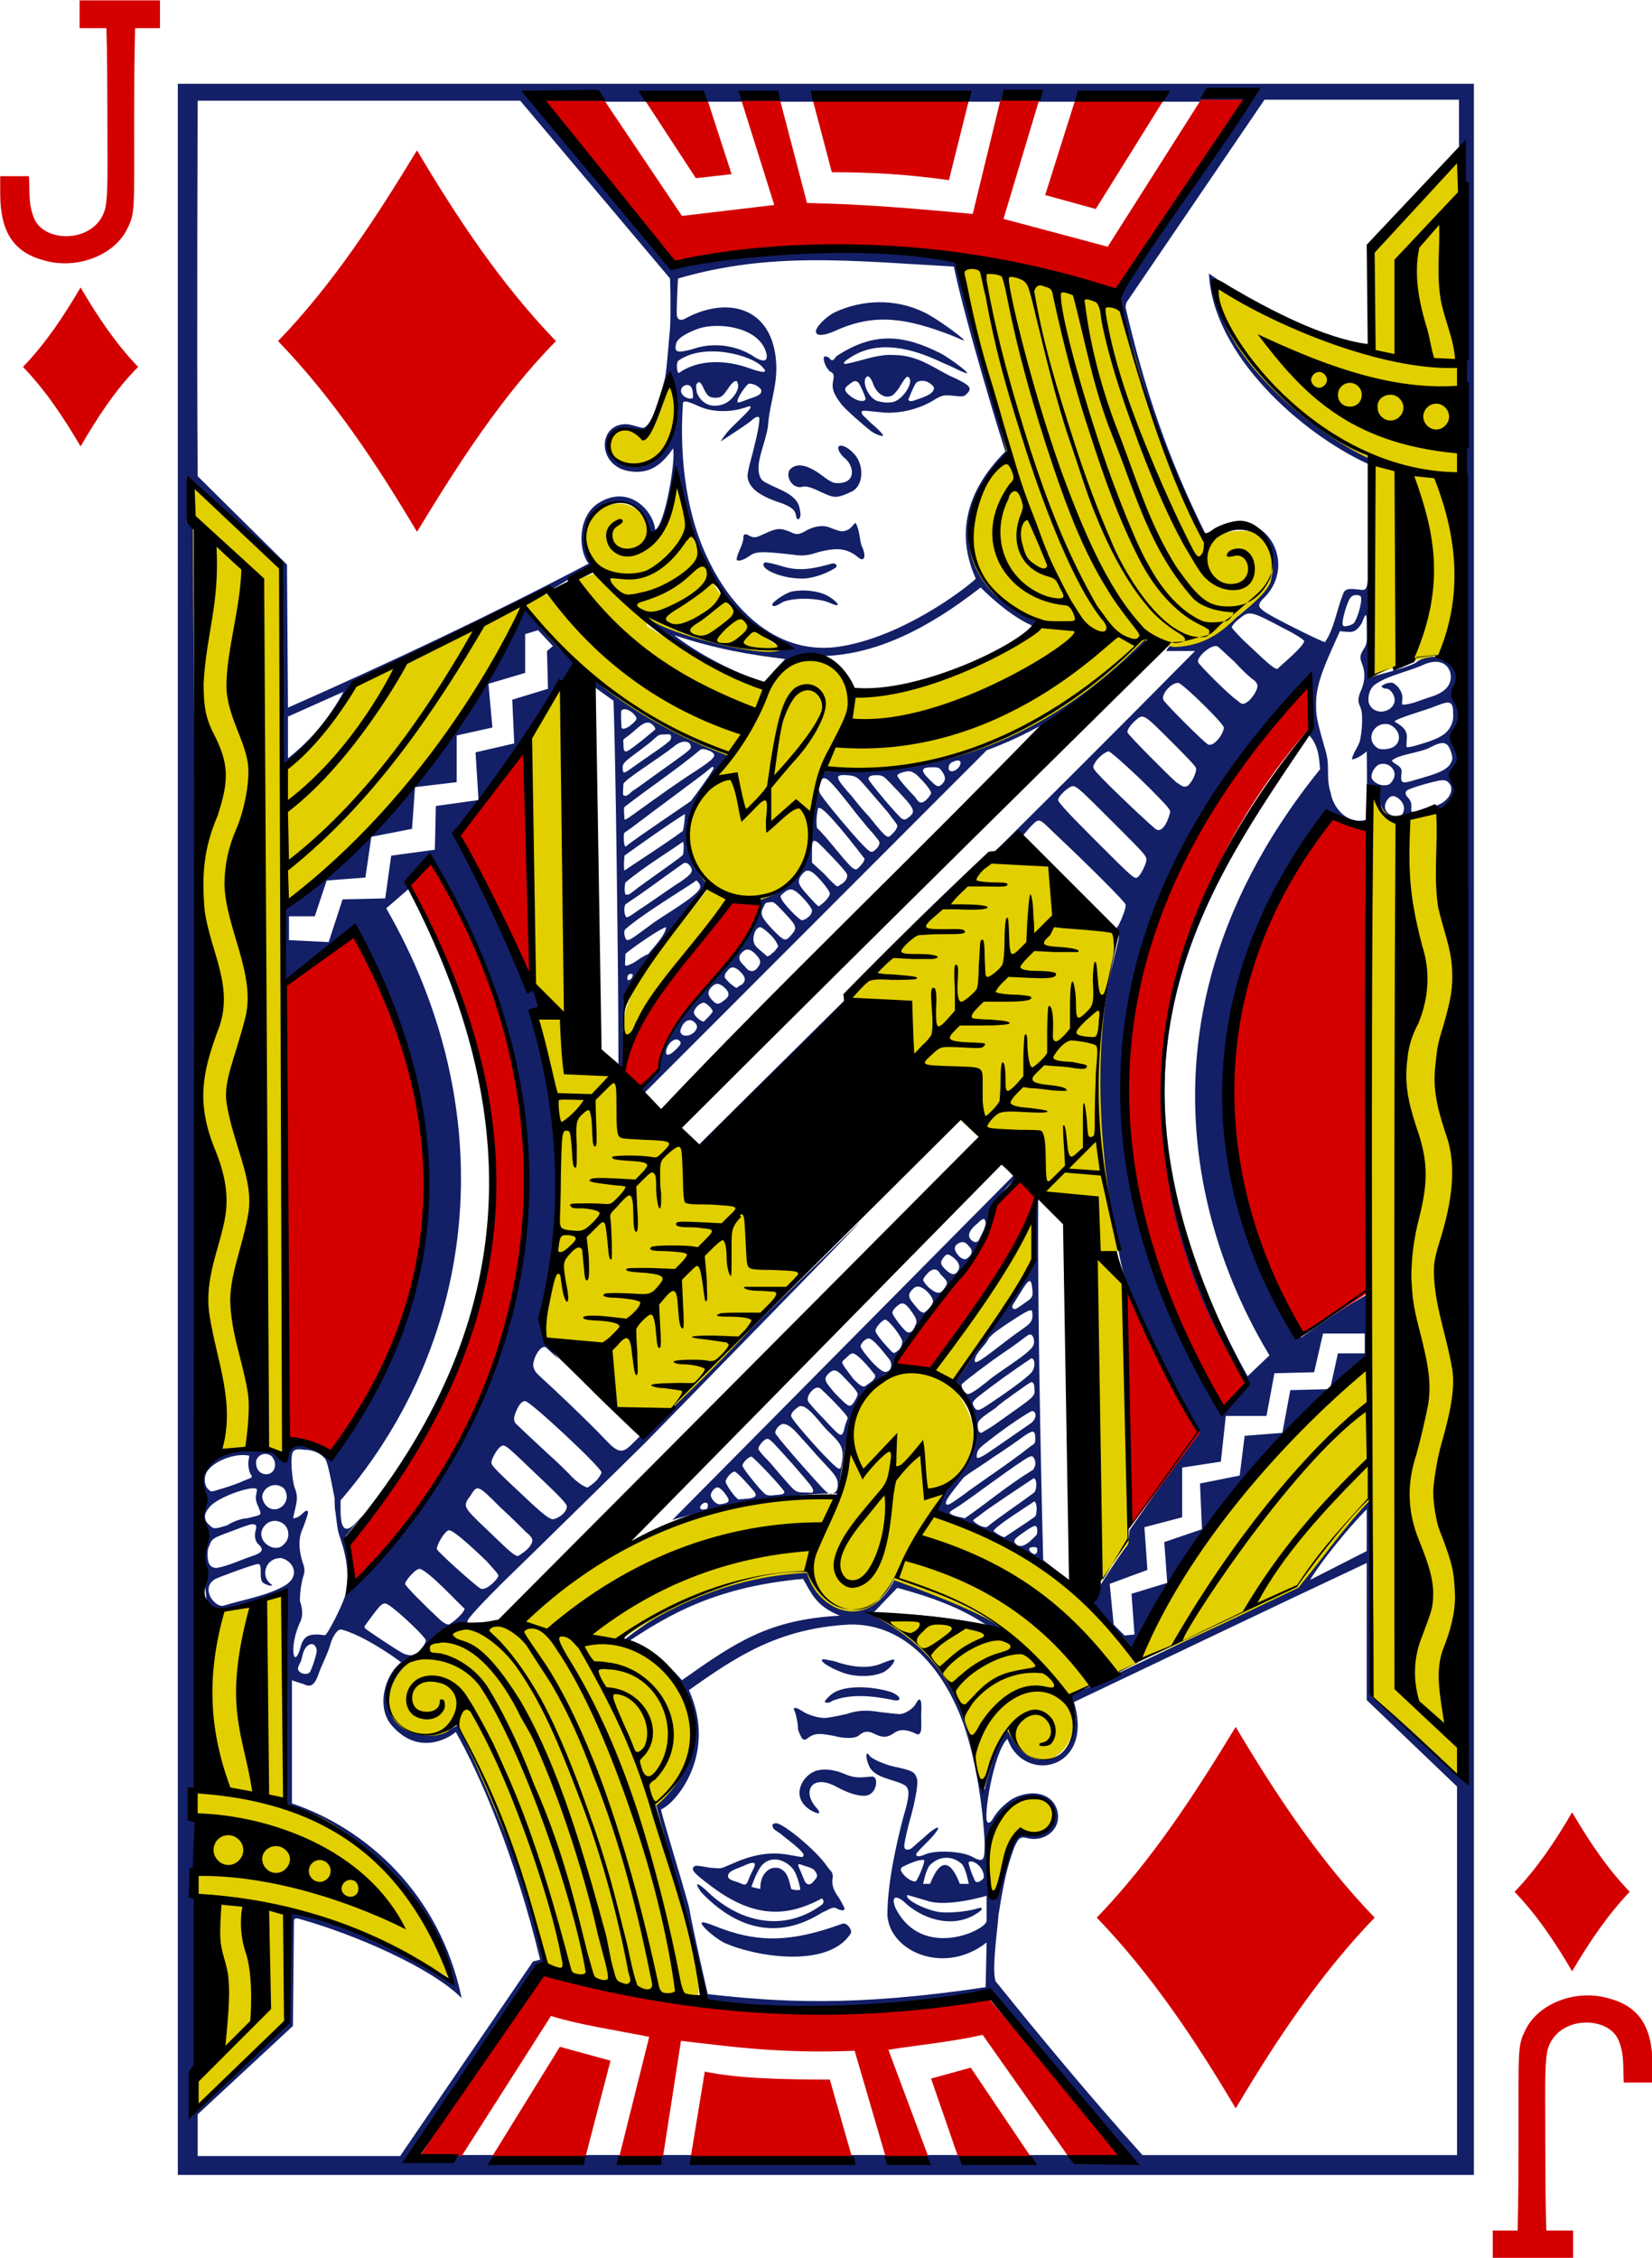 <!-- Generator: Adobe Illustrator 19.2.1, SVG Export Plug-In  -->
<svg version="1.1"
	 xmlns="http://www.w3.org/2000/svg" xmlns:xlink="http://www.w3.org/1999/xlink" xmlns:a="http://ns.adobe.com/AdobeSVGViewerExtensions/3.0/"
	 x="0px" y="0px" width="165.8px" height="226.6px" viewBox="0 0 165.8 226.6" style="enable-background:new 0 0 165.8 226.6;"
	 xml:space="preserve">
<style type="text/css">
	.st0{fill:#D40000;}
	.st1{fill:#131F67;}
	.st2{fill:#E2CF00;}
</style>
<defs>
</defs>
<g id="g7094_1_" transform="matrix(0.996,0,0,0.997,10.377,-8.14)">
	<path id="path7130-4_1_" class="st0" d="M-2.3,53.1c-1.7-2.9-3.5-5.6-5.8-8
		c2.3-2.4,4.1-5.1,5.8-8c1.7,2.9,3.5,5.6,5.8,8C1.2,47.4-0.6,50.2-2.3,53.1z"/>
	<path id="path7134-0_1_" class="st0" d="M148,206.6c-1.7-2.9-3.5-5.6-5.8-8
		c2.3-2.4,4.1-5.1,5.8-8c1.7,2.9,3.5,5.6,5.8,8C151.6,200.9,149.7,203.7,148,206.6z"/>
	<path id="path7136-1_1_" class="st0" d="M31.6,61.7c-4.1-6.9-8.5-13.5-14-19.2
		c5.5-5.7,9.8-12.3,14-19.2c4.1,6.9,8.5,13.5,14,19.2C40.1,48.1,35.8,54.8,31.6,61.7z"/>
	<path id="path7154-5_1_" class="st0" d="M114.1,220.4c-4.1-6.9-8.5-13.5-14-19.2
		c5.5-5.7,9.8-12.3,14-19.2c4.1,6.9,8.5,13.5,14,19.2C122.6,206.9,118.2,213.5,114.1,220.4z"/>
	
		<path id="path6263-5_1_" class="st1" d="
		M7.5,227.1V16.6h130.6v210.5H7.5z M54.6,51.6c-4.7-1.3-4.6,3.4-1.1,3.5c3.8,0.3,5.5-6.2,3.6-8.8C57.1,46.3,55.5,51.2,54.6,51.6z
		 M24.2,77.8l-5.6,2.5l0,4.2C21,82.6,22.8,80.4,24.2,77.8L24.2,77.8z M62.5,203.7c-1.1-0.6-2.4-1.8-2.2-2c0.1-0.1,0.7,0.1,1.2,0.3
		c4.4,1.8,7.8,1.7,13-0.2c0.4-0.1,1,0.6,0.8,1C73,206.4,65.5,205.1,62.5,203.7L62.5,203.7z M60.2,198.6c-1-1.5,0.3-0.4,0.8,0.1
		c3.2,3,7.6,4,11.4,1.2c0.2-0.2,0.2-0.4,0.1-0.5c-0.1-0.3-0.1,0-1.7,0.6c-3.6,1.4-6.7,0.2-9.6-2c-1.2-0.9-1.8-1.4-1.8-1.7
		c0-0.2,0.2-0.4,0.6-0.3c0.3,0,1,0.2,1.5,0.2c0.9,0.1,0.8,0,1.8-0.4c2-0.9,3.8-1.3,5.9-0.9c0.5,0.1,1.1,0.2,1.2,0.2
		c0.5-0.2-0.2-0.8-2-2.2c-0.3-0.3-0.8-0.5-0.9-0.7c-0.2-0.4,0-0.5,0.3-0.5c0.7,0,4,2.7,5.1,4.3c0.3,0.5,0.6,0.5,0.6,1.1
		c-0.1,0.5-0.1,1,0.4,1.8c0.4,0.5,0.8,1.4,0.8,1.4c0,0-0.1,0.3-0.5,0.1c-0.2,0-0.3-0.2-0.6-0.2c-0.3,0-0.7,0.3-1.2,0.5
		C67.8,203.6,63.6,202.2,60.2,198.6L60.2,198.6z M70.2,198.4c0.1,0-0.3-1.7-0.8-2.2c-0.9-1-2.3-1.2-3.1-0.2c-0.5,0.6-1,2.1-1,2.1
		s0.7,0.2,0.9,0.2c0-0.4,0-1.3,0.8-1.9c0.4-0.3,1.1-0.3,1.4,0c0.6,0.3,0.8,1.5,0.9,1.9C69.6,198.5,70.4,198.4,70.2,198.4L70.2,198.4
		z M64.7,195.9c-0.6,0.3-1.5,0.5-1.7,0.9c-0.3,0.6,0.6,0.7,1.1,0.9c0.6,0.3,0.7,0.2,0.9-0.3c0.1-0.3,0.3-0.7,0.5-1.1
		C65.9,195.5,65.4,195.6,64.7,195.9L64.7,195.9z M71.6,197.5c0.4-0.4,0.4-0.6,0.1-1c-0.1-0.2-0.6-0.4-1-0.5
		c-0.6-0.2-0.9-0.4-0.5,0.4l0.5,1.2C71,198,71.3,197.9,71.6,197.5L71.6,197.5z M10.9,158.3c0.2,0,2.5-0.7,3.3-1.1
		c0.8-0.3,0.9-0.3,0.6-0.7c-0.1-0.2-0.2-0.6-0.2-1.1l0.1-0.7c-1.4-0.3-3.4,0.5-4.1,1.4C10,156.7,10.1,158,10.9,158.3L10.9,158.3z
		 M10.7,161.7c0.4,0.4,0.5,0.4,1.8,0c0.4-0.3,1.4-0.7,2-0.7c1.5-0.4,1.5-0.2,1.1-1.2c-0.2-0.4-0.3-0.8-0.2-1.2
		c0.1-0.5,0.1-0.6-0.1-0.6c-0.7-0.2-4.1,1-4.7,2C10.1,160.6,10.1,161.2,10.7,161.7L10.7,161.7z M89.1,195c0.1,0.8,0.1,2,0.1,2.6
		c0,1.3,0.5,1.6,1,0.9c0.5-1.6,0.7-4.2,2-5.6c0.9-0.3,2.1,0.2,2.8-0.4c1.5-1.5,0.3-3.2-1.1-3.3C91,189.1,88.9,192.6,89.1,195
		L89.1,195z M96.2,190.9c0.1,1.6-1.5,2.7-3.1,2.3c-0.7-0.2-0.9,0-1.3,0.9c-1,2.6-1.3,5.1-1.6,6.8c-0.1,1.5-0.7,5.5-0.3,6.7
		c4.6,5.7,9.5,11.6,14.8,17.5h31.7V188l-9.1-8.7l0-13.8c-9.8,4.6-19.6,9.3-29.5,14c2.1,6.9-5.1,8.3-6.7,3.7c-1.4,1.3-2.5,8.1-2,8.4
		c0,0,0.2,0.2,0.5-0.3c0.5-0.9,1.2-1.5,1.9-2C93.6,188.1,96,188.7,96.2,190.9z M71,190.2c-1.6-1.2-0.7-3.1,0.6-3.7
		c0.7-0.3,1.8-0.3,3,0.2c1.1,0.5,1.7,0.4,2.8,0.3c0.7-0.1,0.6,1.4-0.2,1.8c-0.5,0.3-1.7,0.1-3.2-0.7c-2.6-1.5-3.7,0.4-2.1,2.1
		C72.7,191.2,71.2,190.4,71,190.2L71,190.2z M18.4,167.7c1.4-0.9,0.8-2.4-0.5-2.7c-1.7,0-2.1,2-0.9,2.7c0,0.2-0.6,0-0.9-0.2
		c-0.5-0.4,0-1.9-0.5-1.9c-0.4,0-3.9,1.3-4.3,1.5c-1.6,0.9-0.1,2.9,0.8,2.7C14,169.2,16.6,168.8,18.4,167.7L18.4,167.7z M10.5,164.7
		c0,0.9,0.3,1.3,0.9,1.3c1.2-0.2,2.4-0.8,3.6-1.2c0.9-0.3,1.3-0.6,0.6-1.2c-0.2-0.2-0.4-0.6-0.3-1.2c0.2-0.7,0.1-0.8-0.3-0.8
		c-0.3,0-1,0.3-2.9,1c-1,0.4-1.2,0.5-1.4,1.1C10.5,164.1,10.5,164.3,10.5,164.7L10.5,164.7z M20.8,176.5c0.2-0.3,0.7-1.8,0.7-2.2
		c-0.1-0.7-0.6-0.8-1-0.4c-0.5,0.5-0.4,1.2-0.7,1.7c-0.1,0.2-0.2,0.4-0.2,0.6C19.8,176.7,20.5,176.8,20.8,176.5L20.8,176.5z
		 M24.9,167.8c15.9-16.9,25.7-40.3,8.5-72.5c-1.1-1-2.5,2.3-2.7,2.4l-2.2,1.9c11.6,20.1,9.6,43.1-4.6,59.6l0,1
		c0,2.3,0.7,2.2,1.7,1.1c1-1.1,0.3-0.2-0.1,0.2c-0.4,0.4-0.9,1.1-1.1,1.3C24.5,164.4,25.4,166.9,24.9,167.8L24.9,167.8z M23.8,162.8
		c-0.2-0.5-0.3-1.5-0.4-2.3c-0.1-0.5-0.1-1-0.1-1.5c-0.2-1-0.6-3.3-0.9-3.9c-0.4-0.6-1.2-1-2.2-1c-0.8-0.1-0.9,0-1.1,0.2
		c-0.3,0.5-0.1,2.9,0.2,3.7c0.4,1,0.1,1.6-0.1,2.6c-0.1,0.4-0.1,0.4,0,0.4c0.8-0.1,1.1-1,1.4-0.7c0.1,0.1-0.2,0.9-0.5,1.7
		c-0.4,0.8-0.5,2,0,3.5c0.3,0.8,0.1,1.1,0,1.5c-0.1,0.3-0.3,1.3-0.3,2.3c0.4,1.2,0.2,1.8,0,2.2c-0.5,1.1-0.8,2.5-0.6,3.3
		c0.1,0.4,0.4,0.1,0.6-0.6c0.3-1.2,0.7-1.5,1.7-1.5c0.7,0,0.8,0.2,1-0.1c0.5-0.7,1.8-3.3,1.9-4C24.7,166.9,24.7,165.4,23.8,162.8
		L23.8,162.8z M31.4,174.7c0.4-0.2,1.1-1.1,1.1-1.4c0-0.3-2.7-2.9-3.8-3.6c-0.5-0.3-0.7-0.1-1.6,1.1c-0.8,1.1-0.9,1.1-0.7,1.3
		c0.2,0.2,2.9,2,3.8,2.5C30.4,174.7,31,174.9,31.4,174.7L31.4,174.7z M36.4,170.1c-0.4-0.3-3.6-3.8-4.5-4c-0.4-0.1-1.5,1.2-1.5,1.5
		c0,0.2,2,2.2,3.4,3.5c0.4,0.4,0.8,0.6,1,0.6C35.2,171.5,36.3,170.6,36.4,170.1z M39.8,166.8c0-0.2-0.4-0.6-1.2-1.5
		c-2.2-2.1-3.4-3.1-3.8-3.1c-0.4,0.1-1.2,1.4-1.2,1.9c0.1,0.3,3.8,3.6,4.3,3.9C38.4,168.5,39.7,167.2,39.8,166.8L39.8,166.8z
		 M43.2,163.4c0.1-0.3-0.1-0.6-0.6-1c-0.3-0.3-1.5-1.5-2.6-2.5c-2.3-2.3-2.3-2.3-3-1.2c-0.8,1.1-0.8,1.1,1.5,3.3
		c2.4,2.3,2.9,2.8,3.3,2.8C42.4,164.4,43,164,43.2,163.4z M17.6,161.3c-0.4-0.1-0.8,0-1.1,0.2c-1.7,1.4,0.7,3.3,1.7,2.1
		C18.9,163,18.8,161.6,17.6,161.3L17.6,161.3z M46.7,159.8c0-0.2-0.5-0.8-2.2-2.4c-4.2-4-4-3.9-4.5-3.6c-0.3,0.2-0.9,1.2-0.9,1.6
		c0,0.3,0.4,0.7,3.5,3.6c1.8,1.7,2.4,2.1,2.7,2.1C45.9,161,46.7,160.4,46.7,159.8L46.7,159.8z M17.7,160c0.8-0.4,1-1.3,0.5-2
		c-0.9-0.8-2.2-0.1-2.2,0.9C16.2,159.9,17,160.3,17.7,160L17.7,160z M50.2,156.4c0-0.5-7.2-7.2-7.7-7.2c-0.3,0-0.6,0.3-0.9,1
		c-0.3,0.7-0.3,1.1,0.1,1.4c0.5,0.5,1.9,1.8,3.2,3c0.8,0.7,1.7,1.6,2,1.9c0.7,0.8,1.6,1.4,1.9,1.4C49.2,157.6,49.8,157.3,50.2,156.4
		L50.2,156.4z M17.3,155.6c0-0.3-0.1-0.5-0.3-0.8c-0.5-0.5-1.4-0.3-1.6,0.4C15.2,156.9,17.3,157,17.3,155.6z M22.7,103l1.4-4.3
		l4.3-0.1l0.6-4.3l4.4-0.6l0.1-4.4l4.3-0.6l-0.3-4.8l3.9-0.9l-0.2-4.4l3.6-1.1l-0.1-3.8l0.6-0.5l-1.5-1.6l-1.3,0.4l0,3.9L38.8,77
		l0.4,4.4l-3.6,0.8l0,4.7l-4.2,0.5l-0.3,4.2L27,92.4l-0.6,4.1l-3.9,0.3l-1.2,3.6l-2.6,0v2.4L22.7,103z M69.6,180.3
		c-0.1-0.3,0.2-0.3,0.8,0.1c0.6,0.4,1.6,0.7,2.3,0.7c0.3,0,1.3-0.2,2.2-0.4c1.1-0.4,2.1-0.4,3.3-0.2c0.9,0.1,1.7,0.2,1.9,0.2
		c0.6,0.1,1.6-0.6,1.8-1.1c0.7-1.2,0.5,1,0.5,1.2c0,1.1,0.2,2.4-0.7,1.8c-0.5-0.2-1.3-0.5-2,0c-0.7,0.5-1.2,0.5-2,0.1
		c-0.6-0.3-1-0.3-1.5,0.1c-0.5,0.5-1.9,0.3-2.6,0.1c-1.2-0.2-1.9-0.4-2.7,0.3c-0.4,0.2-0.5,0.1-0.9-0.9
		C70,181.5,69.7,180.4,69.6,180.3L69.6,180.3z M72.7,179.5c-0.1-0.1,0.6-0.8,1-1c1.3-0.7,3.8-0.6,5.7,0c1,0.4,1.1,1,0.2,0.8
		c-1.9-0.4-4.3-0.7-6.2,0.1C73.2,179.6,72.8,179.6,72.7,179.5L72.7,179.5z M74.4,176.5c-1.3-0.5-2-1-2-1.2c0-0.2,0.3-0.1,1.3,0.1
		c1.4,0.5,3.1,0.8,4.5,0.3c1-0.4,1.5-0.6,1.5-0.4c0,0.2-0.4,0.8-1.1,1.2C77.2,177.1,75.4,176.9,74.4,176.5L74.4,176.5z M102.9,172.8
		l1-0.1l-0.3-4.1l3.6-1.1l-0.3-4.1l3.8-1.3l-0.2-4.6l4-0.8l0.5-4l3.8-0.3l0.8-4.3l4-0.1l0.8-3.6l2.7,0l0-2l-4.2,0l-0.9,3.9l-4,0.1
		l-0.8,4.3l-4.1,0l-0.5,4.6l-3.9,0.6v5l-3.8,1l0.3,4.3l-3.8,1.4l0.4,4.1L102.9,172.8z M128.1,77.1c-0.5,0.4-0.7,1.1-0.6,1.8
		c0.5,1.4,2.4,1,2.6-0.1c0.1-0.4-0.2-1.1-0.7-1.3c-0.1,0-0.4,0-0.6-0.2c-0.1-0.1,0.6-0.5,1.1-0.4c0.5,0.2,1,0.9,1,1.5
		c0,0.2-0.1,0.6,0,0.7c0.9,0,1.9-0.5,2.9-0.8c1.6-0.5,2.2-1.4,1.9-2.5c-0.3-0.9-1.2-1.3-2.5-0.8C131.5,75.8,129.5,76.1,128.1,77.1
		L128.1,77.1z M58.3,177.3c5.5-3.9,8.8-6.1,15.9-6.5c-2.5-1-2.9-2.4-3.7-3.7c-8.8,0.8-13.5,3.6-17.6,6.3
		C54.6,174.1,56.4,175.1,58.3,177.3L58.3,177.3z M89.2,171.9c-2.7-1.9-5.9-3-9.2-3.9l-2.5,2.6C77.3,170.5,84.8,170.6,89.2,171.9
		L89.2,171.9z M114.9,146.9c-17.3-26.6-5.7-50,6.4-64.9c0.4-0.5,0.5-0.5,0.4-0.9c-0.1-0.5-0.3-3.1-0.2-4.6
		c-22.2,22.1-22.8,50.8-8.9,73.6C113.6,149.2,115.6,148,114.9,146.9L114.9,146.9z M117.5,144.6c-2.8-4.7-18-30.4,5.1-59
		c0,0-0.1-1.5-0.3-2c-0.3-1-0.8-1.4-0.8-1.4c-9.7,14.6-23.8,32.8-6.2,64.5L117.5,144.6z M104.3,96.4c0.3-0.3,0.8-1.3,0.8-1.7
		c0-0.4-0.3-0.7-2.9-3.3c-3.5-3.5-4.1-4.1-4.5-4.1c-0.4,0-1.5,1-1.5,1.4c0,0.2,1,1.3,3.4,3.7C104.1,96.9,103.9,96.7,104.3,96.4
		L104.3,96.4z M107.5,89.9c0-0.2-0.3-0.6-1.1-1.4c-2-2.1-4.9-4.7-5.1-4.7c-0.3,0-1.2,0.7-1.4,1.2c-0.2,0.3-0.2,0.4,0,0.7
		c0.4,0.6,4.8,4.8,6.1,5.9C106.8,92.2,107.4,90.4,107.5,89.9L107.5,89.9z M109.2,87.3c0.4-0.2,1-1.4,0.9-1.8c0-0.2-1.2-1.4-2.5-2.7
		c-2.7-2.7-2.8-2.8-3.5-2.2c-0.6,0.5-1,1.1-0.9,1.3c0.1,0.3,4.1,4.3,4.9,5C108.8,87.4,108.9,87.4,109.2,87.3z M129.6,87.1
		c1.3-1.2-0.2-2.5-1.2-1.9c-0.4,0.3-0.7,0.9-0.6,1.3C128.1,87.1,129,87.4,129.6,87.1z M132.1,86.7c2.1-0.6,3.1-0.9,3.6-1.6
		c0.3-0.5,0.3-0.7,0-1.5c-0.3-0.7-0.7-0.9-2-0.2c-0.9,0.5-3,0.7-3.7,1.2c-0.3,0.2-0.1,0.2,0.1,0.4c0.5,0.3,0.8,0.5,0.7,1
		C130.7,87,130.8,87.1,132.1,86.7L132.1,86.7z M129.9,83.4c1-0.5,0.8-1.8-0.3-2.3c-1.5-0.4-2.5,1.4-1.3,2.3
		C128.6,83.7,129.5,83.6,129.9,83.4z M133.3,82.9c1.5-0.5,2.1-0.9,2.5-1.7c0.3-0.7,0.2-0.9,0.2-1.6c-0.1-1-0.6-0.8-1.9-0.3
		c-0.7,0.3-3.9,1.2-4,1.5c1.6,0.9,1.2,1.4,1.2,2.5C131.3,83.5,132,83.3,133.3,82.9L133.3,82.9z M112.9,81.4c0-0.4-4.2-4.5-4.6-4.5
		c-0.7,0-1.7,1.1-1.5,1.7c0.1,0.3,4,4.2,4.5,4.5C111.9,83.4,112.9,82,112.9,81.4z M115.3,78.8c0.2-0.1,0.5-0.5,0.7-0.8
		c0.4-0.7,0.4-1-0.1-1.4c-0.2-0.1-1.1-0.9-1.9-1.8c-0.9-0.8-1.7-1.6-1.8-1.6c-0.7-0.1-2,1.1-1.9,1.6c0.1,0.3,3.3,3.5,4,3.9
		C114.7,79.1,114.9,79.1,115.3,78.8z M121,72.7c0-0.1-0.7-0.6-1.9-1.2c-3.6-1.9-3.6-1.9-4.7-1c-0.4,0.3-0.7,0.7-0.7,0.8
		c0,0.1,0.8,1,1.8,1.9c2,1.9,2.5,2.3,2.8,2.3C118.8,75,120.9,73.3,121,72.7z M126,70.9c0.4-0.5,0.9-2.3,0.7-2.7
		c-0.2-0.2-0.8-0.2-1,0.1c-0.3,0.2-1,2.5-0.8,2.8C124.9,71.3,125.6,71.2,126,70.9L126,70.9z M87.1,148.5c0.3,0,1-0.5,2-1.3
		c1-0.9,4.3-2.8,4.6-3.6c0.2-0.4,0-1.1-0.3-1.1c-0.3,0-0.3,0.2-2.5,1.7c-1.5,1-4,2.9-4.4,3.3C86.4,147.9,86.8,148.4,87.1,148.5z
		 M86.8,161c2.2-1.5,4-3.1,6.9-4.9c0.2-0.3,0.3-0.7,0.1-1.1c-0.2-0.4-0.4-0.3-1.3,0.3c-2.1,1.4-4.3,3.1-6.2,4.4
		c-0.6,0.4-1.1,0.6-1,0.8C85.6,160.8,86.5,160.9,86.8,161L86.8,161z M89,161.9c1.5-1.2,3.2-2.3,4.8-3.5c0.2-0.2,0.3-1,0.1-1.3
		c-0.2-0.2,0-0.2-0.5,0.1c-0.6,0.4-4.4,2.9-5.1,3.5c-0.4,0.3-0.8,0.5-0.6,0.6C88.1,161.7,88.6,161.9,89,161.9L89,161.9z M90.8,162.9
		c0.3-0.2,2.9-1.9,3.1-2.1c0.2-0.3,0.2-1.4-0.1-1.5c-0.7,0.5-4.1,2.6-4.1,3C90.1,162.6,90.6,162.9,90.8,162.9L90.8,162.9z
		 M93.6,163.1c0.4-0.4,0.5-0.4,0.5-0.8c0-0.7-0.2-0.7-1.2,0c-0.7,0.5-1.2,0.8-1.1,1.1C92.3,164.2,93.1,163.6,93.6,163.1L93.6,163.1z
		 M93.9,164.6c0.2-0.1,0.2-0.2,0.2-0.4c0-0.3-0.1-0.3-0.4-0.3C92.8,163.9,93.6,164.7,93.9,164.6z M83.8,160.5
		c0.4-1.3,0.9-2.3,1.8-3.2c3.5-3.1,2.4-6.9,0.2-10c2.9-4,5.7-8.2,8.1-12.1l0-6.3l0.3,0c-0.1,13.8,0.5,36.3,0.5,36.3l2.8,2.2
		l-0.4,0.2C97.7,167.5,89,162,83.8,160.5L83.8,160.5z M86.3,158.9c2.4-1.8,4.8-3.3,7.2-5.2c0.3-0.2,0.4-0.2,0.4-0.7
		c0-0.9-0.2-0.9-1.1-0.3c-0.4,0.3-1.8,1.3-3.2,2.2c-1.4,1-2.8,1.8-3,2.1c-1.3,1.6-1.8,2.3-1.7,2.5C85,159.8,85.3,159.6,86.3,158.9
		L86.3,158.9z M89,154.5c1.2-0.8,4.2-2.9,4.5-3.1c0.5-0.4,0.6-1.1,0.1-1.2c-0.2,0-2.5,1.5-4.4,3c-0.9,0.7-1.2,0.9-1.2,1.6
		C88,155,88.2,155,89,154.5z M90.2,151.3c3.8-2.7,3.7-2.5,3.6-3.5c0-0.3-0.1-0.5-0.3-0.5c-0.1,0-0.8,0.5-1.5,1s-1.7,1.2-2.1,1.6
		c-1.3,0.9-1.8,1.2-1.8,1.7c0,0.5,0.1,0.8,0.4,0.8C88.6,152.3,89.4,151.9,90.2,151.3z M89.7,149.2c1.8-1.2,3.7-2.6,3.9-3
		c0.3-0.4,0.3-1.3-0.1-1.3c-1.8,1.2-3.9,2.7-5.4,3.9c-0.2,0.2-0.4,0.3-0.5,0.6c0,0.3,0.3,0.7,0.5,0.7
		C88.4,150.1,88.8,149.8,89.7,149.2L89.7,149.2z M88.5,145c1.3-0.9,2.6-2,3.9-2.9c1-0.7,1.3-0.9,1.2-1.8c0-0.5-0.5-0.2-2.2,0.9
		c-1.2,0.8-1.8,1.2-2.2,1.7c-0.3,0.7-1.3,1.4-1.4,2.2C87.8,145.4,88,145.3,88.5,145L88.5,145z M92.6,139.5c1-0.7,1.1-0.7,1-1.6
		c-0.1-1.1-0.3-1.1-1.2,0.4c-0.6,1-0.9,1.3-0.8,1.5C91.8,140.1,92,139.9,92.6,139.5L92.6,139.5z M88.9,131.2
		c-0.1-0.5-0.3-0.4-0.8,0.1c-1,0.8-1.1,1.4-0.5,1.8c0.3,0.2,0.6,0.1,0.7-0.3C88.8,131.9,88.9,131.5,88.9,131.2z M83.6,139.1
		c-0.1-0.5-0.7-1.1-1.1-1.3c-0.4-0.2-0.7-0.2-1.1,0.3c-0.4,0.5-0.2,0.8,0.4,1.5c0.4,0.5,0.6,0.7,0.9,0.7
		C83,140.1,83.6,139.6,83.6,139.1L83.6,139.1z M62.9,158.9c-0.3-0.5-0.8-1.1-1.1-1c-0.3,0.1-0.6,0.5-0.6,0.8
		c0.1,0.5,0.6,0.9,0.9,0.9C62.8,159.5,63.2,159.4,62.9,158.9z M65.4,158.1c-0.5-0.6-1.6-1.8-1.8-1.8c-0.3,0-0.9,0.7-0.9,1
		c0,0.3,1,1.7,1.3,1.8C64.9,159,66.4,159.1,65.4,158.1z M68.6,158.3c-0.1-0.3-3.1-3.5-3.3-3.5c-0.3,0-0.9,0.6-0.9,0.9
		c0,0.2,1,1.5,1.9,2.5c0.5,0.5,0.5,0.5,1.1,0.5C67.9,158.6,68.7,158.7,68.6,158.3L68.6,158.3z M74,157.6c0-0.7-0.3-1-1.7-2.5
		c-0.5-0.5-1.3-1.5-1.9-2.1c-1-1.2-1.5-1.5-1.9-1.5c-0.3,0-0.8,0.5-0.8,0.9c0,0.2,2.5,3.1,4.8,5.6c0.5,0.5,0.7,0.7,1.2,0.4
		C74,158.2,74,157.8,74,157.6L74,157.6z M70,149.8c-0.5,0.4-0.7,0.6-0.7,0.9c0,0.4,4.4,5.3,4.8,5.3c0.2,0,0.2,0,0.3-0.6
		c0.3-1.6-0.2-2-1.3-3.1C72.3,151.6,70.8,149.2,70,149.8L70,149.8z M77.7,146.5c-1.2-1.5-1.9-2.1-2.2-2.1c-0.2,0-0.4,0.2-0.7,0.5
		c-0.5,0.4-0.4,0.4-0.1,0.9c0.2,0.3,0.6,0.8,0.9,1.2c0.7,0.7,1,0.9,1.3,0.6C77.3,147.3,78,146.9,77.7,146.5L77.7,146.5z M77.1,142.9
		c-0.3,0-0.8,0.5-0.8,0.8c0,0.2,1,1.5,1.7,2.1c0.6,0.5,0.8,0.6,1.2,0.3c0.3-0.4,0.2-0.8,0-1.1C78.7,144.4,77.6,142.9,77.1,142.9
		L77.1,142.9z M80.5,143.2c0-0.4-1.3-2.1-1.7-2.2c-0.3,0-1,0.8-1,1.1c0,0.2,0.3,0.6,0.7,1.1c0.9,1,1.1,1.3,1.3,1.1
		C80.2,144.1,80.5,143.7,80.5,143.2z M81.9,141.4c0.1-0.4-0.1-0.7-0.6-1.4c-0.6-0.8-0.9-0.8-1.5-0.2c-0.2,0.2-0.3,0.4-0.3,0.5
		c0,0.3,1.3,2,1.6,2C81.6,142.3,81.7,141.8,81.9,141.4L81.9,141.4z M79.6,145.5c-0.1,0.5-0.3,0.9-0.9,1.1c-4,2.9-3.9,7.6-4.7,11.9
		c-6.5-0.1-16.8,2.6-16.7,2.7l34.5-34.8c0,0,0.4,0.1,0.2,0.4c-2.8,2-2.6,5.9-4.5,7.9C84.5,138.5,81.6,141.8,79.6,145.5L79.6,145.5z
		 M60.9,159.8c0.1-0.4-0.3-0.5-0.6-0.2c-0.3,0.3-0.2,0.6,0.3,0.5C60.8,160.1,60.9,160,60.9,159.8L60.9,159.8z M71.5,158.3
		c0.1-0.3-0.2-0.6-2-2.7c-1.9-2.1-2.3-2.6-2.6-2.6c-0.3,0-0.9,0.7-0.9,1c0,0.1,0.3,0.5,0.7,0.9c0.4,0.4,1,1.1,1.5,1.7
		c0.8,0.9,1.2,1.4,1.5,1.6c0.3,0.2,0.5,0.2,1,0.2C71.3,158.4,71.5,158.5,71.5,158.3z M74.7,151.8c0.1-0.4,0.3-0.8,0.3-0.9
		c0-0.3-2.4-2.7-2.8-3c-0.5-0.3-1.4,0.7-1.2,1.3c0.1,0.2,0.8,1,1.6,1.8c1,1.1,1.5,1.6,1.7,1.6C74.5,152.6,74.6,152.3,74.7,151.8
		L74.7,151.8z M75.7,149.2c0.2-0.3,0.3-0.6,0.3-0.7c0-0.2-0.4-0.7-1-1.3c-1.1-1.2-1.3-1.3-1.9-0.8c-0.6,0.6-0.4,0.8,0.6,2
		C75.1,149.8,75.2,150,75.7,149.2L75.7,149.2z M84.7,137.9c0.4-0.5,0.4-0.7,0-1.1c-0.2-0.2-0.4-0.4-0.5-0.6
		c-0.3-0.4-0.8-0.3-1.2,0.2c-0.2,0.2-0.4,0.5-0.4,0.6c0,0.1,0.2,0.4,0.5,0.7C83.9,138.4,84.3,138.5,84.7,137.9L84.7,137.9z
		 M86.1,136.1c0.3-0.4,0.1-0.9-0.4-1.3c-0.5-0.4-0.7-0.5-1-0.1c-0.4,0.5-0.4,0.7,0.1,1.2C85.4,136.5,85.8,136.6,86.1,136.1
		L86.1,136.1z M87.2,134.7c0.4-0.4,0.4-0.7,0-1.1c-0.3-0.4-0.6-0.5-1-0.3c-0.6,0.3-0.5,0.8,0.1,1.4C86.7,135,86.9,135,87.2,134.7
		L87.2,134.7z M60.9,208.9c7.1,0.8,14.7,1.3,28-0.7l0.1-4.5c-4.2,3.3-9.7,1-10-2.7c0-3.3,0.9-7.2,1.6-9.9c0.6-2,0.7-2.8,0.2-3.2
		c-1.2-0.7-3.2-0.7-3.7-2.1c-0.3-0.7-0.3-1.5,0.1-0.9c0.2,0.3,1.5,0.9,2.5,1.1c1.8,0.4,2.1,0.5,2.3,1.3c0.1,0.5-0.2,2.1-0.6,3.6
		c-0.3,1-0.7,2.7-0.7,3.1c0,0.4,0.3,0.4,0.6,0.3c0.1,0,0.8-0.7,1.2-1c1.7-1.6,2.2-1.5,0.8,0c-0.6,0.6-1.4,1.4-1.4,1.5
		c0,0.3,0.3,0.3,1,0c1-0.4,3.4-0.3,4.5,0.2c1.3,0.7,1.4,0.6,1.4-1.4c-0.2-3.8-0.9-8.3-2.1-11.8c-1.9-5.4-5.8-10.3-11.6-10.1
		c-7.1,0.4-11.3,3.2-16.1,6.6c2.9,6.4-1.3,11.4-2.8,12c-0.1,0.1,1.9,6.5,2.8,9.8C59.5,202.9,60.9,208.9,60.9,208.9L60.9,208.9z
		 M90.9,53.6c-0.2-0.4-4.1-13.2-5.2-18.6c-10.6-0.6-18.5-1.5-27.8,1.2c0,0-0.2,3.6-0.1,3.8c0.1,0.4,0.4,0.4,0.7,0.3
		c4.3-2.4,9-1.3,9.3,4.5c0.1,2.2-0.6,3.8-0.8,5.9c-0.1,1.9-1.6,4.3-0.7,5.7c0.1,0.2,0.7,0.5,1.6,0.9c1.6,0.7,2.2,1.3,2.3,2.3
		c0.2,0.7-0.3,1.2-0.4,0.5c-0.1-0.5-0.2-0.9-2.1-1.5c-1.9-0.7-2.4-1.4-2.6-1.8c-0.3-0.6-0.2-0.9,0-1.8c0.5-1.9,1-3.8,1-4.7
		c0-0.3-0.4-0.2-0.8,0.2c-0.6,0.5-3.1,2.1-3.1,2.1c0,0,0.4-0.7,1.1-1.4c0.8-0.8,1.9-1.8,1.9-2c0-0.3-0.1-0.1-0.9,0.1
		c-1.4,0.4-3.1,0.3-4.2-0.2c-0.9-0.4-1.6-0.7-1.7-0.4C58,54.5,58.8,60.4,61.2,65c2.1,4.2,6.6,9.4,13.3,8.2
		c6.9-1.2,13.6-6.8,13.4-6.8C85.3,60.6,88.3,56.2,90.9,53.6L90.9,53.6z M36.1,209.3c-3.1-3.1-10.8-6.4-16.1-7.9
		c-0.4-0.1-0.8-0.3-0.8,0.2l-0.1,10.5L9.5,221v4.2h20.4l13.4-19.6c0,0,0.6-0.1,0.7-0.2c-2.5-10.4-6.1-18.7-8.5-22.9
		c0,0.1-3.4,2.8-6.4-0.6c-1.7-1.9-0.7-5.2,0.9-6.4c-1.3-1-4.1-2.8-6-3.3c-0.4-0.1-0.9,0.7-1.1,1.4c-0.3,1.1-0.9,2.1-1.3,3.3
		c-0.4,1-0.8,1.1-1.4,0.8c-1-0.3-1.2-0.4-1.2-0.4l0,12.4C26.4,192.2,33.9,198.7,36.1,209.3L36.1,209.3z M66.5,76.9l2.2-2.4
		c-3.4-0.4-7-1-11.2-2.4C60.4,74.3,63.4,75.7,66.5,76.9z M54.6,70.2c3.8,1.3,8.7,4.3,14.7,3.1c-5.5-2.2-9.7-7.3-11.5-17.7
		c-0.4,2-1.2,6.2-2.5,6.7c-1.8-6.9-9-2.9-6.1,2.7c-7.3,5-16,7.8-23.9,11.7c0,0-1.2,3.7-7.1,8.7c-1.1-5.9,0.2-14.6-0.5-20.5l-9.3-8.8
		c0.1,1.7,0.1,2.7,0,4.7c0.3,0.3,0.6,0.5,1,0.7c0.6,33.9-0.2,67.4-0.2,98.2c-0.1,18.9,0.4,38.5,0.1,56.3L9,216.7l0,4.3l9.5-9.1
		c0,0-0.4-6.4,0.1-11.3c6,1.2,11.6,4,16.6,7.1c0.6,0.2-3.1-12.3-16.6-17.9c0,0,0-3.9,0-12.4c0-8.2-0.1-9.1-0.3-9.2
		c-0.5,0.6-7.4,2.9-7.8,2.5c0.2,0.1-1.9-14.5-0.1-16.7l6.6,0.1c1.9,1.5,1.1-0.3,2.2-0.6c0.7-0.2,3.7,1,3.7,1
		c12.6-14.9,11.3-39.3,2.3-53.1c-2.3,1.9-4.8,4.4-7.1,5.5c0-0.1,0-7.6,0-7.6c12-7.7,25.1-30.1,24.3-30.2c0,0,3.7,3.6,5.2,5.7
		L35.6,92.1c2.7,5.5,5.5,10.4,7.3,15.3c0.2,0.7,1,0.6,1.2,1.3c0.2,0.6-0.6,1.4-0.5,2c2.5,9.6,3.1,19.8,0.6,29
		c-0.5,2.1,0.4,3.8,1.7,5.3c0.1,0.1-1.2-1.1-1.3-1.2c-0.4-0.3-1.2,0.7-1.3,1.8c0.1,0.7,0.5,0.9,1,1.4c0.9,0.8,4.6,4.3,6.2,6
		c1.4,1.5,1.8,1.5,2.8,0.5c0.3-0.3,0.6-0.6,0.8-0.8c0,0.1,0.4-0.3,0.5-0.4L76,131.4c2.5-2.4-21.4,22-21.4,22S43,164.8,40.1,167.6
		c-2.9,2.9-3.3,3.5-3.4,3.7c-0.2,0.4,0.9,0.4,1.5,0.3c0,0-0.4,0.1-0.9,0.1c-3-0.4-4,2.7-5.9,3.3c-5,3.6-1.6,9.3,3.2,7.4l1.2-0.6
		c2.9,5.4,7.1,15.3,9.1,23.9l-0.8,0.4l-12.7,19h71.9c-5.2-5.1-9.6-11.5-14-16.2c-7.2,2.1-28.9,1.7-28.5,0.8c0,0-3.3-13.3-5.1-19.8
		c5.9-5.1,5.3-13-3.3-16.6c6.2-4.9,12.5-6.6,18.6-7c2,5,6.6,5.4,8.8,0.7c0-0.1,8.3,2.5,11.3,5.3c-4.5-0.5-9-1.4-13.5-1.6
		c4,1.6,8,5.7,9.3,10.4c0.6,1.7,1.6,7.2,1.9,7.2c0,0,1.5-6.4,2.7-6c3,6.2,8.1,1.5,5.9-3.4c7.6-3.6,16.1-7.7,23.1-11
		c2-3.1,7-8.9,7.4-8.9c0,0,9.2-52.8,9.2-70.4c-0.3-21.2,0.4-44.8-0.5-64.7v-5.7H117l-13.9,20.4c0,0-0.1,0.3-0.1,0.5
		c1.9,8.2,4.3,15.3,8.1,22.9c5.3-4,9.7,2.6,5.8,6.4c-0.7,0.7-0.5,0.9,0.2,1.4c0.7,0.5,5.7,3,6,3c0.9-1.3,1.2-3.3,1.8-4.8
		c0.2-0.6,0.6-0.6,1.5-0.5c1.1,0.1,1.1,0.6,1.1-6.5l0-6.1c-6.8-3.1-15.7-11-16.1-19.2c3.9,2.8,12.9,7,15.3,7.3
		c1.1,0.3,0.9-1.5,0.9-2.3c0.3,0.2,0.4,3,0.4,3c-4-1.2-6-1-15.9-6.7c1.7,8.1,9.8,14.5,15.7,17.4c0,0,0.2,3.8,0.2,8.1
		c0,13.1,0.1,13.7,0.1,13.7c0,0,3.2-0.8,4.1-1.3c1.6-1.3,4.2-0.3,4.5,0.6c0.5,5,0,9.5-0.1,14.3c-2.7,0.2-4.2,0.8-5.6,0.8
		c-0.9-0.1-1.4-0.1-1.9-0.6c-1.3-2.8-1.2-1-1.4,1.1c-0.1,0.6-3.4-0.5-3.7-0.7c-14.1,16.3-12.9,35-3.3,52.4c1.6-1.1,4.3-3.1,7-4.5
		c0.1,2.2,0.1,6.8,0.1,6.8c-11.1,8.1-24.3,29.6-23.9,29.7l-4.5-5.4c0,0,2.8-4.5,3.8-5.7c0.1-0.1,0.2-1.5,0.2-1.5l6.9-9.9
		c-2.9-6.6-6.9-11.7-8-18.2c-4.6-20.7,0.4-31,0-31.8c0,0-0.1-0.4-0.2-0.5c-0.2-0.1,0-0.2,0.2-0.5c0.3-0.6,0.8-1.8,0.7-2.1
		c-0.1-0.3-3.8-4-7-7c-1.7-1.6-1.6-1.8-2.5-0.9c-0.3,0.3-1.1,1.3-1.1,1.3c-11.5,10.7-20.6,20.4-32.2,31.7l-0.6-0.5
		c16.8-16.7,33.8-33.3,50.4-50.1l-2.9,0c0.1-0.2,0.2-0.4,0.4-0.5c1.6,0,3.2-0.5,4.3-1.1c2.4-1.8,5.8-4.1,6-6.5
		c-0.2-4.5-3.9-5.1-6.7-2.9c-3.8-6.8-6.8-15-8.4-22.7c-0.1-0.4-0.6-1-0.7-1.5c0.8-2.5,13.7-20.1,13.7-20.1H43.5l13.8,16.4
		c0-0.7,19.6-3,28.6-0.2l5.5,19.4c-5,4.8-6.4,12.7,2.7,16.8c0.2,0.4-0.9,1-0.9,1c0.1-0.2,0.4-0.5,0.3-0.7c-2.5-1.1-5.1-3.8-5.1-3.8
		c-5.5,4.3-10.6,6.7-15.7,6.9c0,0,2.7,1.8,3.2,3.8c0,0-0.2,0-0.3-0.1c-0.5-0.7-1.8-2.8-2.9-3.5c-1.8-0.4-2.9-0.1-4.3,0.9l-1.9,1.8
		C62.1,75.7,57.3,73.5,54.6,70.2L54.6,70.2z M53.9,117.8l2-2c0.2-1.5,0.6-3.3,2.3-5.4c1.9-2.3,4-4.4,5.5-6.4
		c1.8-2.4,2.8-4.6,2.4-5.6c2.7-0.5,5.2-2.9,5.3-7.3c0-2.3,1.1-5.7,1.2-5.6c0,0,19.1-0.7,32.2-13.2c0,0,0.9,0.2,0.7,0.4
		c-5,5-10.3,8.7-16.5,11l-34.5,34.5L53.9,117.8z M57.7,113.8c0.5-0.5,0.6-0.7,0.3-0.9c-0.4-0.4-1.3,0.4-1.3,1.2
		C56.7,114.5,57.1,114.4,57.7,113.8L57.7,113.8z M59.5,112.1c0.4-0.4,0.4-0.7,0.1-1c-0.5-0.5-1.1-0.2-1.4,0.6
		C57.9,112.4,58.8,112.7,59.5,112.1L59.5,112.1z M61,110.5c0.2-0.2,0.4-0.5,0.4-0.5c0-0.3-0.7-0.9-0.9-0.9c-0.4,0-1,0.6-1,1
		c0,0.3,0.7,0.9,1,0.9C60.6,110.9,60.8,110.7,61,110.5z M62.5,107.5c-0.5-0.4-0.8-0.4-1.2,0c-0.5,0.5-0.4,0.9,0.1,1.4
		c0.4,0.4,0.6,0.4,1.1,0C63.1,108.5,63.2,108.1,62.5,107.5z M64.3,107.3c0.5-0.4,0.4-0.8-0.1-1.3c-0.6-0.6-1-0.6-1.4,0
		c-0.2,0.2-0.2,0.5-0.2,0.5c0,0.2,1,1.1,1.2,1.1C63.9,107.6,64,107.4,64.3,107.3L64.3,107.3z M65.9,105.6c0.4-0.5,0.4-0.8-0.2-1.4
		c-0.5-0.5-0.9-0.6-1.3-0.2c-0.5,0.4-0.4,0.9,0.2,1.4C65,106,65.5,106.1,65.9,105.6z M67.8,103.7c0.3-0.3,0.2-0.3,0-0.7
		c-0.3-0.6-1.4-1.5-1.6-1.5c-0.4,0-0.7,0.6-0.7,1.2c0,0.6,0.3,0.8,1,1.4c0.5,0.4,0.3,0.4,0.7,0.2C67.4,104.1,67.7,103.9,67.8,103.7
		L67.8,103.7z M69.3,102.3c0.7-0.8,0.6-0.9-1.1-2.7c-0.6-0.6-0.7-0.7-1.1-0.6c-0.4,0-0.4,0.1-0.6,0.5c-0.4,0.7-0.1,1.1,0.9,2.2
		C68.6,102.9,68.7,103,69.3,102.3z M71,100.5c0.3-0.2,0.4-0.5,0.4-0.7c0-0.3-1.3-1.8-1.8-2c-0.3-0.2-0.7-0.1-1.1,0.3
		c-0.3,0.2-0.3,0.3-0.2,0.5c0.1,0.4,1.8,2.2,2.1,2.2C70.5,100.8,70.8,100.7,71,100.5z M72.7,98.9c0.3-0.3,0.5-0.6,0.5-0.8
		c0-0.3-1.4-2-1.9-2.2c-0.4-0.2-0.6-0.1-1,0.4c-0.4,0.6-0.3,0.9,0.6,1.9c0.8,0.9,1.1,1.2,1.2,1.2C72.2,99.3,72.4,99.2,72.7,98.9z
		 M74.3,97.2c0.4-0.2,0.8-0.7,0.6-1.1c-0.2-0.4-2.7-3-3-3.2c-0.5-0.3-0.5,0.1-0.5,1.4v0.7l1.2,1.1C74.2,97.8,73.9,97.4,74.3,97.2
		L74.3,97.2z M76.3,95.3c0.2-0.2,0.4-0.5,0.4-0.7c-1-1.3-4.1-5.3-4.6-5.1c-0.1,0-0.1,0-0.1,0.1c-0.1,0.4-0.2,1.2-0.1,1.9
		c1,0.9,3.2,3.9,3.7,4.1C75.9,95.8,76,95.6,76.3,95.3L76.3,95.3z M77.9,93.6c0.2-0.2,0.3-0.4,0.3-0.6s-0.3-0.5-0.7-1
		c-0.4-0.4-1.1-1.3-1.6-1.9c-2.8-3.6-3.1-3.8-3.5-3.5c-0.3,0.2-0.4,1.1-0.2,1.4c0.2,0.5,3.4,4.3,4.4,5.3
		C77.3,94,77.4,94.1,77.9,93.6z M79.6,92c0.2-0.2,0.4-0.5,0.4-0.7s-0.5-0.7-0.9-1.3c-0.5-0.6-1.3-1.5-1.8-2.1
		C76,86.4,76,86.3,75,86.2c-1.4-0.1-1.3,0.2,0.4,2.1c0.4,0.5,1.1,1.4,1.7,2c1.2,1.5,1.7,2.1,2,2.1C79.2,92.4,79.3,92.3,79.6,92
		L79.6,92z M81.2,90.4c0.7-0.6,0.6-0.8-1.8-3.3c-0.8-0.8-0.8-0.9-1.5-0.9c-0.6,0-0.8,0.1-0.8,0.4c0,0.2,3.1,3.9,3.4,4
		C80.8,90.7,80.8,90.7,81.2,90.4L81.2,90.4z M83,88.6c0.2-0.2,0.4-0.5,0.4-0.6c0-0.3-0.7-1.1-1.3-1.7c-0.3-0.3-0.7-0.5-0.9-0.5
		c-0.4,0-1.1,0.2-1.2,0.4c-0.1,0.1,0.9,1.3,1.8,2.2C82.2,89.1,82.5,89.1,83,88.6L83,88.6z M84.5,87.1c0.4-0.4,0.4-0.7,0-1.3
		c-0.3-0.4-0.4-0.4-1-0.4c-1.1,0-1.2,0.3-0.3,1.2C83.9,87.3,84.1,87.5,84.5,87.1z M86.2,85.4c0.4-0.6,0.1-0.9-0.7-0.5
		c-0.2,0.1-0.3,0.3-0.3,0.4C85,85.9,85.7,86,86.2,85.4z M58.6,90.1c-1.6,1-4.3,2.9-6.1,4.2c0,0.3-0.1,1,0,1.5c1-0.7,4.3-2.8,5.9-4
		C58.5,91.4,58.6,90.6,58.6,90.1L58.6,90.1z M61.5,85.5c-0.1-0.3-0.2-0.1-0.7,0.3c-0.6,0.5-5.9,4.4-7.2,5.4c-0.5,0.4-1,0.7-1.1,0.8
		c-0.1,0.1-0.1,1.2,0.1,1.4c1.1-0.9,6.5-4.5,6.6-4.6C59.8,88,61,86.4,61.5,85.5L61.5,85.5z M60.9,97.2c0,0-6.4,7.7-8.5,11.6
		c0,0,0,4.4-0.1,6.9l-0.4,0.1c0,0,0-6.8-0.1-14.2c-0.2-18.4-0.4-22.9-0.4-22.9l-2.1-1.5l-0.1-0.7c0,0,9.3,6.5,13.8,7.5
		C59.8,89.2,56.8,91.2,60.9,97.2L60.9,97.2z M53.3,106.5c0.1-0.3,0-0.3-0.2-0.3c-0.2,0-0.3,0.2-0.3,0.4c0,0.2,0,0.3,0.2,0.2
		C53.1,106.8,53.3,106.6,53.3,106.5z M54.9,104.2c0.9-1.1,1.7-1.9,1.8-2.7c-0.6,0.1-4,2.5-4.1,2.7c0,1.3-0.3,1.4,0.8,0.9
		C53.9,104.8,54.2,104.5,54.9,104.2L54.9,104.2z M55.1,101.3c1-0.8,4.6-2.8,5-3.7c0.2-0.4-0.4-0.9-0.4-0.8c0.1,0.1-5.2,3.2-7.1,4.9
		c-0.2,0.2-0.1,0.6,0,0.9C52.8,103.1,53.3,102.6,55.1,101.3L55.1,101.3z M53.9,99.8c1.1-0.7,3.6-2.5,4.3-2.9c1.1-0.8,1.3-1,0.9-1.6
		c-0.2-0.2-0.4-0.4-0.7-0.2c-3.1,2.2-3.4,2.5-5.8,4.1c-0.2,0.4-0.1,1.1,0.1,1.3C52.9,100.5,53.2,100.3,53.9,99.8L53.9,99.8z
		 M53.9,97.5c2.9-2.1,4.4-3.1,4.5-3.3c0.1-0.3,0.1-1.2,0-1.3c-1.1,0.8-3.9,2.5-5.8,4.1c-0.1,0.3-0.1,1,0,1.2
		C53,98.3,53.1,98.1,53.9,97.5L53.9,97.5z M53.6,90c2.1-1.5,4-2.9,6.2-4.3c1.8-1.2,2.1-1.5,1.4-1.9c-0.2-0.1-0.7-0.3-1-0.2
		c-2.4,2-5.1,3.8-7.7,5.8c-0.1,0.3,0,0.8,0,1.1C52.4,90.9,52.9,90.5,53.6,90L53.6,90z M53.3,87.8c0.2-0.1,1.3-0.9,2.4-1.7
		c3.1-2.2,3.5-2.5,3.5-2.7c0-0.7-0.9-0.8-1.7-0.1c-1.5,1.2-5.1,3.4-5.1,3.8c0,0.5-0.1,0.9,0,1.1C52.6,88.4,52.9,88.2,53.3,87.8
		L53.3,87.8z M54.2,84.8c3.2-2.2,3-2.1,3-2.5c0-0.3-0.3-0.2-0.8-0.2c-0.5,0-0.5,0.1-1.3,0.8c-1.8,1.4-2.5,1.8-2.7,2.2
		c-0.1,0.1-0.1,0.6,0,0.8C52.6,86,52.9,85.7,54.2,84.8z M54.4,82.6c0.6-0.5,1.1-0.9,1.2-1c0.1-0.2-0.4-0.7-0.7-0.7
		c-0.4,0-0.7,0.2-1.6,1c-0.8,0.7-1,0.6-0.9,1c0,0.2,0,0.8,0.1,0.8C52.6,84,53,83.7,54.4,82.6z M53.1,81.2c0.7-0.6,0.8-0.7,0.3-1.2
		c-0.4-0.4-1-0.6-1.2-0.3c-0.1,0.2,0,1.4,0,1.6C52.2,81.7,52.7,81.5,53.1,81.2L53.1,81.2z M67.4,69c0-0.2,1.2-1.1,2-1.3
		c1.1-0.2,2.5-0.1,3.5,0.4c0.8,0.4,1.8,1.4,0.4,0.8c-1.2-0.6-3.9-0.6-4.9-0.1C67.8,69.2,67.4,69.3,67.4,69L67.4,69z M66.6,64.8
		c0.1-0.1,1.3,0.2,1.9,0.4c1.7,0.5,3.1,0.2,4.9-0.3c0.4-0.1,0.6,0.2,0.4,0.4c-0.9,0.6-2.1,1-3.1,1.1C68.4,66.5,66,65.4,66.6,64.8
		L66.6,64.8z M55.6,61.5c1-0.5,2.1-7.1,1.8-8.2c-1.2,1.8-2.5,2.6-4.4,2.3c-3.1-0.5-3.2-4.3-0.8-4.7c0.9-0.2,2.1,0.5,2.3,0.3
		c1-0.5,1.8-3.9,2.1-5c0.2-1.1,0.4-4.1,0.5-5c0.1-2,0-5,0-5L42,18.3H9.5c0,0-0.1,25,0,37.8l9,8.9l0.1,14.4
		C29,74.8,39,70.1,48.9,64.9c-1.1-1.4-1.1-4.8,1-6.1C52.9,56.9,55.4,59.5,55.6,61.5L55.6,61.5z M63.8,64.5c0.1-0.8,0.7-1.5,0.7-2.3
		c0-0.2,0.1-0.4,0.6-0.1c0.6,0.3,0.8,0.1,1.5-0.2c1.3-0.6,1.6-0.6,2.6-0.2c0.6,0.3,0.8,0.3,1.4,0c0.8-0.5,1.7-0.7,2.4-0.5
		c1.1,0.4,1.4,0.6,2,0.3c0.3-0.1,0.7-0.7,0.8-0.7c0.4,0.7,0.4,1.7,0.6,2.3c0.5,1,0.3,1.7-0.3,1.2c-1.2-1-2.2-1-3.9-0.6
		c-1,0.3-1.5,0.5-2.7,0.3c-3.5-0.4-3.8-0.3-4.5,0.2C64.4,64.6,63.9,64.7,63.8,64.5L63.8,64.5z M73.3,58.1c-1-0.3-2.2-1.2-3-0.9
		c-1,0.1-1.6-1.2-1.1-1.8c0.9-0.9,2.3,0,2.9,0.4c1.2,0.9,1.4,1,1.9,1c2,0,1.6-1.9,0.6-2.6c-0.6-0.6-0.6-1-0.5-1.1
		c0.2-0.2,0.8,0,1.4,0.6c1.2,1.1,1.2,3.4-0.2,4C74.4,58.1,73.9,58.3,73.3,58.1z M77.4,51.6c-0.9-0.7-2.6-2.2-3-2.7
		c-0.7-0.9-1-1.5-0.9-2.2c0.1-0.6,0.2-0.9-0.2-1.1c-0.4-0.2-0.8-1.1-0.7-1.5c0-0.1,0.5-0.1,0.7,0.3c0.3,0.1,0.3-0.1,0.6-0.4
		c3.8-2.5,6.8-2.1,10.4-0.3c1,0.5,3.8,2.6,2.3,1.9c-0.1,0-1-0.5-2-0.9c-3.1-1.5-6.6-2.4-9.4-0.5c-0.5,0.3-0.8,0.6-0.4,0.6
		c1.6-0.3,3.2-1,4.8-0.9c2.4,0,3.9,1.2,5.7,2.1c2,0.9,2.4,1.2,1.6,1.9c-0.2,0.2-0.4,0.2-1.3,0.1c-1-0.1-1.1,0-1.7,0.3
		c-1.5,1-3.5,1.5-5.2,1.4c-2.1-0.2-2.3-0.3-2.3,0c0,0.2,0.4,0.5,1,1.1c0.5,0.4,1.1,1,1.1,1.1C78.8,52.2,78,52,77.4,51.6z M76.8,48.3
		c0-0.2-0.5-1.3-0.7-1.6c-0.3-0.3-0.5-0.2-1,0.2c-0.4,0.3-0.5,0.5-0.1,0.9C75.8,48.6,76.8,48.7,76.8,48.3z M79.9,48.5
		c0.8-0.4,1.7-1.8,1.3-2.3c-0.2-0.3-0.4,0-0.9,0.8c-0.2,0.4-0.6,0.8-0.7,0.9c-0.7,0.5-1.6,0-2-1c-0.2-0.6-0.5-1-0.7-0.8
		c-0.5,0.4,0.1,2,1,2.4C78.5,48.7,79.4,48.8,79.9,48.5z M82.5,48.2c0.8-0.3,1.2-0.6,1.2-1c-0.1-0.3-0.7-0.7-1.1-0.7
		c-0.2,0-0.5,0-0.7,0.2c-0.3,0.4-0.7,1.5-0.8,1.7C81.3,48.7,81.6,48.5,82.5,48.2L82.5,48.2z M85.4,41.9c-4.2-1.6-7.5-2.3-11.5-0.5
		c-1.3,0.6-2,0.6-2.1,0.2c-0.1-0.4,0.9-1.5,1.9-2c2.8-1.3,6.1-1.4,9,0c1.1,0.5,4,2.6,4,2.8C86.7,42.5,86.4,42.3,85.4,41.9z
		 M134.7,89.1c1-0.5,1.5-1.6,0.8-2.2c-0.2-0.2-0.4-0.2-0.6-0.2c-0.4,0-3,0.7-3.5,1c-0.3,0.2-0.2,0.5,0.1,0.8
		c0.1,0.1,0.3,0.4,0.3,0.7c0,0.4-0.1,0.8,0.2,0.7C132.5,89.8,133.4,89.7,134.7,89.1L134.7,89.1z M130.9,90.1
		c0.3-0.5,0.2-1.2-0.6-1.7c-0.4-0.2-0.7-0.1-1,0.4C128.6,90.1,130.4,90.7,130.9,90.1z M127.2,90.7c0.2-1.7,0.1-6.9,0.1-6.9
		s-0.9,0.8-1.5,0.8c0.2-0.8,0.5-1,0.8-1.8c0.2-0.8,0.3-2.2,0.2-2.9c-0.1-0.9-0.7-0.9,0-2.4c0.3-0.8,0.4-1.6,0-2.6
		c-0.2-0.5-0.2-0.8,0.2-1.4c0.4-0.6,0.3-0.9,0.3-2c0-1.6,0-1.9-0.5-0.6c-0.7,1.1-1.1,0.9-2.2,0.8c-1.1,2.5-2.4,5-2.4,7.2
		c0,1.3,0,1.5,0.8,4.3c0.3,1,0.4,1.4,0.4,2.6c0,1.2,0.1,1.6,0.3,2.3C123.9,89.3,125.2,91.2,127.2,90.7L127.2,90.7z M89,201.5l0-2.5
		c0,0-4,1.2-6,0.5c-2.1-0.6-2.1-0.7-2-0.4c0.1,0.4,1.6,1.2,3,1.5c1,0.2,3,0,4-0.3c0.6-0.2,0.6,0,0.4,0.2c-2.4,1.9-5.5,1-7.4-0.6
		c-1-1-1.7-1-1.2,0.3C82.5,205.6,89.1,202.4,89,201.5L89,201.5z M86.3,197.8l0.9,0c0,0-0.3-1.6-0.7-2c-1-0.9-2.3-0.8-3.2,0.1
		c-0.4,0.4-0.7,1.9-0.7,1.9l0.7,0C83.6,197.1,84.8,193.9,86.3,197.8L86.3,197.8z M82.7,195.4c-0.5-0.1-1.6,0.4-2.2,0.7
		c-0.2,0.2-0.2,0.3,0,0.6c0.5,0.7,1.3,1,1.4,0.8C82.2,197.1,82.8,195.6,82.7,195.4L82.7,195.4z M88.7,197.2c0.1-0.5-0.3-1.3-1-1.6
		c-0.3-0.1-0.6-0.1-0.5,0.2c0.1,0.4,0.3,1,0.5,1.4c0.1,0.3,0.2,0.5,0.5,0.4C88.4,197.5,88.6,197.4,88.7,197.2L88.7,197.2z
		 M127.3,164.3l0-4.2c-2.1,2.1-4.9,5.7-5.7,7.1L127.3,164.3z M62.6,48.8c0.9-0.4,1.6-1.6,1.3-2.1c-0.1-0.4-0.5-0.1-0.9,0.5
		c-0.6,0.9-0.8,1-1.3,1c-0.6,0-0.8-0.1-1.2-0.9c-0.3-0.7-0.5-0.8-0.7-0.5c-0.1,0.1-0.1,0.3,0,0.9C60.3,48.9,61.4,49.3,62.6,48.8z
		 M65.1,48.3c1-0.3,1.2-0.5,1.2-0.8c0-0.3-0.8-0.8-1.3-0.7c-0.3,0.2-1.2,1.5-1.1,1.8C63.9,48.8,64.3,48.6,65.1,48.3z M59.4,47.8
		c0-0.3-0.1-0.6-0.2-0.7c-0.3-0.4-1-0.1-1,0.4c0,0.4,0.5,0.8,1,0.8C59.5,48.2,59.4,48.3,59.4,47.8z M65,45.2
		c1.4,0.5,2.1,0.6,1.4-0.1c-1.1-1.2-5.9-2.5-8.5-0.6c-0.2,0.3-0.1,1.3,0.1,1.2C60,44.3,62.7,44.4,65,45.2L65,45.2z M60.1,41.2
		c-1.2,0.4-2.3,1-2.4,1.6c-0.2,0.9,0.2,0.9,1.7,0.5c2-0.7,4.2-0.4,5.9,0.6c1.3,0.9,1.7,0.6,1.5-0.2C66.1,41.1,62.1,40.6,60.1,41.2
		L60.1,41.2z"/>
	
		<path id="path6265-7_1_" class="st2" d="
		M136.4,24.4l-8.7,8.7l0.1,10.3c0.9,1.6-13.5-4.6-15.8-6.5c0.3,6.9,9.6,14.7,15.7,17.5l0.2,21.9c2.5-1.3,5.6-2.1,7.8-2.3
		C136.9,59.1,137.9,39.7,136.4,24.4z M87.8,35.1c-0.9,0-1.4,0.2-1.4,0.8c-0.3,0,3.2,12.8,4.8,18.2c-3.1,3.1-6.3,8.5-1.7,13.6
		c1,1.1,2.8,2,4.5,3c0.8,0.7-9.4,7.3-18.4,7.3c-2.9-6.4-6.9-2.8-9.2-0.6c-1.7-0.2-8.2-4-11.6-6.2c-0.1,0,0-1,0-1.1
		c0.2,1.5,13,4.8,13.6,3.3c-0.4,0-5.7-3.6-7.3-7.2c-2-4-3.5-9.6-3.5-9.6c-0.7,2.1-0.5,4.9-2.4,5.9c-0.6-6.7-10.1-3.3-5.4,3.3
		c-2.7,0.8-5,2.2-7.5,3.3c5.4,7.4,12.9,12.3,20.8,15.2c-1,2.2-7.2,7.2-2.1,13.1c0.2,0.2-4.8,5.7-7.3,10c-1.9,3.2-1.3,5.7-1.1,5.8
		c6.8-7.8,10.7-14.5,10.7-14.5c-0.1,0.9,8.1,0.4,8-6.9c0.2-2,0.5-4.1,1.3-6c12.5,0.6,23.2-3.9,32.3-13.2c0,0,1.8,0.5,3,0.7
		c3.2-0.1,5-1.7,6.5-3.2c1.4-1.1,2.7-2.2,3.2-3.3c1.8-7.7-6.1-4.7-6.4-4.3c-4.5-6.1-8.3-23.4-8.9-23.5C99.7,38.3,91.1,35,87.8,35.1
		L87.8,35.1z M57.1,46.9c-0.3,0-1.5,5.4-2.6,5.3c-4.5-2.9-4.6,3.1-0.7,2.8C57,54.8,58.9,49.5,57.1,46.9
		C57.1,46.9,57.1,46.8,57.1,46.9L57.1,46.9z M9,57c0.1,32.6,0.7,65.1,1.5,97.7c2.9-0.7,5.1-1.3,8,0c0.3-9.3-0.5-32.6-0.3-55.2
		c11-8.6,18.7-18,24.1-30.3L25.4,77c0,0-5.5,7.9-7.2,8.4c-0.2-1.1-0.5-14.4-0.3-20.1L9,57z M46.3,77.2L43,82c0,0,0.1,16.4,0.3,24.3
		c0.1,1.6,1.6,3,0.4,4.4c0.7,0,3.7,21.3,0.8,29.9c-0.5,1.5,0,2.6,0.8,3c4.1,4.6,6.4,9,11.9,6.4c5.9-5.4,14.4-15,14.4-15l-22.3-21.1
		C47.3,108.7,46.3,77.2,46.3,77.2L46.3,77.2z M127.7,145.6c-10.1,9.1-19.4,18.4-23.2,29.7c5.4-2.2,10.6-4.8,15.9-7.3
		c2.6-3.1,4.5-6,7.4-9c0,0,0.3,13.3,0.1,20c2.6,2,8.9,8.1,8.9,8.1c0,0,1.7-94.8-2-97.2c-3.6,0.7-5.4,2-6.8-2.2
		C127,107,127.7,145.6,127.7,145.6L127.7,145.6z M92.5,92.2c-3.9,3.2-17.3,16.4-17.3,16.5c3.6,6,17.6,17.9,24.3,24.6l1,34.1
		c1-1.3,1.7-2.6,2.8-3.9c0,0-0.2-17.2-0.6-25.3c-0.1-2.4-0.7-4.3-0.5-4.5c-1.9-9.8-2.7-20.7,0-31.2C95.9,97,93.9,93.3,92.5,92.2
		L92.5,92.2z M93.6,131.1C93.6,131.1,93.6,131.1,93.6,131.1C90.3,135.8,84,146,83.5,146c-0.1-0.3-6.5,0-7.7,4c-1,3-1.1,5.7-1.8,8.8
		c-12.8-0.4-22.1,3.6-32,12.7c-4.8,0-8.4,1.1-10.1,3.1c-2.5,1.8-3.2,3.4-3.1,5.3c0.2,3.4,6.3,3.9,6.6,1.5c0.3,0,5.9,12.9,6.5,15.1
		c1.3,3.5,2.7,10.2,2.9,10.2c2.3,0.1,15,3.7,15,2.4c1.2-0.5-4.4-18.9-4.4-18.9c9.8-8.2-1-17.1-3.6-16.7c5.6-4,12-6.7,19.1-7
		c1.1,3.9,6.2,6,8.7,0.7c0,0,11,3.9,11,5.2c-4.5-0.7-8.3-1-12.8-1.5c8.7,4.7,9,10.9,10.7,17.1c0.2-1.1,2.5-5.9,2.5-5.9
		c2.9,6.5,8.6,2,6.2-3.3l7-3.2c0.8-0.4-10.4-13.1-20.6-14.8c0.5-0.9,0.7-1.8,1.2-2.6c2.6-2.5,4.5-6.2,0.6-10.6
		c2.6-3.6,8.6-12.3,8.2-12.5C93.8,135.1,93.9,131,93.6,131.1L93.6,131.1z M9.6,171.3c-0.1,0-0.3,30.3-0.1,45.3
		c-0.3,0.6-0.4,3.9-0.4,3.9l9.3-8.7l0.3-11.3c2.4-0.6,17.6,7.1,16.4,7.1c1.2-0.5-7-15.9-16.5-17.6c-0.2-8.7-0.3-18.6-0.5-21.2
		C14.8,169.4,9.6,171.3,9.6,171.3z M92.2,189.5c-2.6,0.8-3.7,6.3-2.8,8.9c0.2,0.5,0.1,0.6,0.5,0.1c1-1.5,0.7-4.5,2.5-6
		C97,193.9,96.6,187.8,92.2,189.5z"/>
	
		<path id="path6267-4_1_" class="st0" d="
		M31.9,225.2l12.3-18.6c14.7,4.9,29.7,5,44.9,2.6l13.6,16h-5.5L88.6,213c-3.1,0.7-6.3,1-9.5,1.5l4,10.7h-4.3l-3.1-10.6
		c-7.4,0.3-12.4-0.4-17.5-1l-1.8,11.6h-4.4l3-12c-3.5-0.7-7-1.2-9.9-2.1l-9,14.1H31.9z M46,214.2l5.1,1.4l-2.5,9.6l-9.4,0L46,214.2z
		 M59.2,225.2l1.4-8.5c3.4,0.7,7.9,0.8,12.6,0.8l2.2,7.7H59.2z M83.4,217.4l4-1.1l6,8.9h-7.3L83.4,217.4z M24.6,163.6
		c19.7-22.9,17.1-46.9,6.2-66.3l2.3-2.4c12.6,20.7,15.2,50-7.9,72.8C24.9,166.3,24.6,163.6,24.6,163.6z M103,137.9
		c2.8,4.8,4.6,9.7,7.5,14.5l-7.1,9.6L103,137.9z M18.4,153.1c-0.2-15.1,0-45.7,0-45.7l6.6-5.1c7.9,9.6,12.3,35.1-2,52
		C22.1,153.5,19.2,153.8,18.4,153.1L18.4,153.1z M112.6,150c-18.2-30.7-8.9-53.2,8.7-73.1c0.1,1.5,0.1,3.1,0.2,4.6
		c-15.1,17.3-21.1,42.8-6.3,65.9L112.6,150z M79.7,145.5l8.3-11.3c0,0,1.6-4.5,2.9-5.8l1.5-1.3c0.5,0.5,1.5,1.5,1.5,1.5l-0.9,3.5
		c-3.1,4.7-6.3,9.5-9.7,14.2C83.3,146.3,80.4,145.7,79.7,145.5z M123.8,90.7c0.3-0.3,3.6,1.1,3.6,1.1l0.2,46.4l-6.6,4.2
		C119,143.4,104.1,112.9,123.8,90.7L123.8,90.7z M54.4,110.3c3-4.1,6.2-7.6,9.1-11.4c0.8,0.3,2.7,0.3,2.7,0.3
		c0.2,0.1-0.7,3.1-2.8,5.2c-5.9,7.1-7.2,8.4-7.5,11.3c-0.1,0.9-2.2,2-2.2,2l-1.5-1.6C52.7,113.8,53.4,112,54.4,110.3L54.4,110.3z
		 M35.7,92.4l6.8-8.9l0.5,23.1L35.7,92.4z M57.3,34.7L44.2,18.3h6.3l7.8,11.6l9.3-1.1l-3.3-10.5h3.9l2.7,10.3
		c5.7,0.1,11.3,0.6,16.7,1.1l2.8-11.5h3.9l-3.6,12l10.5,2.8l9.4-14.8h4.7l-13.3,19.1C84.7,32.2,70.8,32.8,57.3,34.7L57.3,34.7z
		 M94.9,27.8l3-9.5l8.9,0L100,29.2L94.9,27.8z M73.4,25.5l-1.9-7.2h15.7l-2,8C81,25.7,77.2,25.5,73.4,25.5L73.4,25.5z M54.6,18.3
		h6.3l2.4,7.4l-3.6,0.4L54.6,18.3z"/>
	
		<path id="path6269-8_1_" d="
		M42.1,17.3l15.1,18.1c3.2-1.1,19-2.9,28.6-0.8c1.7,6.5,3.4,13.1,5.3,19c0,0-0.6,0.7-1,1.1c-6.1,7-1.8,13.8,3.8,16
		c-1,2.1-11.7,7.3-18.2,6.7c0-0.1-2-4.8-6.1-3.2c-1.4,0.5-2,1.6-3,2.6c-3.9-1.2-9-3.7-11.7-6.5c5,2.5,9.9,3.8,14.8,3.2
		c0,0-0.6-0.5-1.3-0.8c-0.4-0.2-1.4-0.8-2.2-1.3c-2.3-1.5-3.8-3.4-5.4-6.6c-1.8-3.2-2.1-6.7-3.1-9.8c-0.5,1.6-0.8,5.7-2.1,6.6
		c-0.4,0.2-0.4,0.2-0.7-0.7c-1-3.2-4.9-2.8-6.1-0.5c-0.6,2-0.5,2.8,0.3,4.6l-2.3,1.3v0.4l-1.4,0.7L45,67.1
		c-6.6,3.2-13.1,6.5-19.9,9.6c0,0-3.6,6-6.9,8.3l-0.1-20.3L8.4,56l0,4.8c0,0,0.5,0.5,0.7,0.7c0.1,33.9,0,67.3,0,98.2l0,28.4l-0.6,0
		l0,3.3l0.7,0.2L9,196.2l-0.3,0l-0.1,3l0.5,0.1l0,16.7l-0.5,0.7l0,4.8l10.2-9.7l0.2-11c8,1.5,16.4,7.3,16.4,7.3
		c-1.4-9.2-11.2-16.8-16.8-18.3l0-21.8c0,0-4.2,1.7-6.2,2c-1,0.1-1.4,0-1.9-0.7c-0.4-0.5-0.4-1,0-2.1c0.1-0.5,0.1-0.7,0-1.2
		c-0.3-0.7-0.3-1.1,0-2.4c0.3-0.8,0.2-1.2-0.1-1.9c-0.3-0.8-0.3-0.9-0.2-1.3c0.3-1.1,0.4-1.3,0.2-1.8c-0.4-1-0.4-1.7,0-2.4
		c1.5-2.5,4.9-1.9,6.7-1.8c0.9,1,1.5,1.6,1.6,0.1c0.6-1.8,3.2,0,4.3,0.8c10-13.4,14.9-31.5,2.4-54.2l-7,5.6l0-7
		c9.2-5.9,19.6-19.5,24.1-30.1c1.5,1.8,3.2,3.5,4.8,5.3l-1.1,1.8l-0.3-0.2C43.1,81.8,35.3,92.1,35.1,92c2.9,5.3,5.4,10.7,7.6,16.2
		l0.6-0.3l0.5,1.6l-1,0.3c3.4,11.2,3.5,21.6,1,31.1l0.6,2.5c0,0,3.6,3.5,4.6,4.5c2.5,2.5,5.4,5.2,5.4,5.2l3.3-3.2l-0.2-0.3
		l28.9-28.7l1.8,1.7c-17.7,17.8-48.4,48.6-48.4,48.6l-1.1,0.2c-0.6,0.1-1.5,0.1-2.1,0.1c-0.9-0.1-1.1,0-1.8,0.3
		c-0.8,0.4-1.5,1-2.5,2.1c-0.4,0.5-0.7,0.7-1.2,0.9c-6,3.6-0.6,10.8,4.5,7c3.8,7.2,6.9,15.5,8.7,23.8c0,0.1-0.7,0.3-0.7,0.3
		l-13.5,20h5.2l0.5-0.9H32l12.4-17.9c15.8,4.3,30.3,4.9,45,2.4l12.8,15.6h-5.1l0.7,0.9l6.6,0.1l-15-17.8c-5.4,1.4-19.6,2.6-28.5,1.1
		c-1.4-6.6-3.6-13.8-5.3-19.6c8.5-6.7,2.1-15.5-3.1-16.7c-0.3-0.5,10.6-7.1,18.4-6.7c2.2,5.3,7.1,4.6,8.8,0.6
		c3.2,1.2,7.4,2.4,10.7,5c-4.4-1-9.6-1.5-13.8-1.6c8,3.1,10.3,9.7,11.3,15.9c0.2,1,0.7,2.4,0.7,2.4c0.7-2.2,1.2-4.5,2.6-6.5
		c0.6,2.2,2.9,3.9,5.2,2.6c1.3-1,1.8-2.6,1.4-4.9c-0.1-0.6-0.2-1-0.2-1l1.8-1l0.2,0.2c0,0,2-0.8,2.9-1.3c0.2-0.1-0.2-0.4-0.2-0.4
		l18-8.5c-0.1,0,4.5-6.3,7.2-8.8c0.1,7.6,0.1,10.7,0.1,19.6l1,1c0.9,0.9,2.9,2.7,7.3,6.8c1,0.9,1.7,1.4,1.7,1.4l-0.1-132.1l-0.1,0
		v-2.5l0.2,0v-6.6l-0.2-0.1v-2.1l0.2-0.2l0-17.8l-0.3,0l0-4.3l-10,10.6l0.1,10c-4.5-0.6-10-3.5-13.9-5.8c-1.2-0.8-1.9-1-1.9-0.5
		c0.5,6,9.2,15.1,15.8,17.5l0,22.5c0,0,1.6-0.8,2.5-1.2l0.1,0.4l2.1-0.9l0.2-0.5l1.9-0.2c0,0.4,0.1,0.3,0.1,0.3
		c1.7,0.5,2.4,1.6,1.7,2.9c-0.2,0.4-0.3,1-0.1,1.2c0.7,1.1,0.9,2.1,0,3.2c-0.3,0.5-0.3,0.9,0,1.4c0.9,1.8,0.4,1.7-0.3,2.8
		c-0.2,0.8,0.7,1.3,0.4,2.1c-0.1,0.5-0.7,1.1-1,1.4c-0.4,0.3-0.8-0.3-0.8-0.3s-1.3,0.6-2.3,0.8c-0.9,0.3-2.6,0.9-3.1-0.4
		c-0.3-0.7-0.1-1.4-0.1-2.2l-1.4-0.2l-0.1,3.7c-0.8,0.4-4-1.2-4-1.2c-13.6,17.6-13.2,37.1-3.1,53.4c0.1,0.3,7.1-4.8,7.1-4.8
		s0,4.1,0,6.4c-8.9,7.4-17.5,17.2-23.6,29.4l-3.8-4.5c0.7-0.6,0.7-1.5,0.7-2.2l2.8-4.1l0-1.1l7.2-10c0.1,0.6-7.4-13.5-8.4-18
		l0.5-0.1c-3.4-12.8-2.7-21.7-0.2-32.1l-0.7-0.7l-9.5-9.5c-0.8,0.7-1.5,1.4-2.3,2.1c-0.1,0.1-0.7,0-0.8,0.2
		c-5,4.7-9.8,9.4-14.5,14.2c-0.1,0.1,0.1,0.6,0,0.8c-4.7,4.9-9.7,9.5-14.5,14.4l-1.8-1.7c17-17,49.1-48.6,49.1-48.6s0.1-0.3,0.4-0.3
		c0.9,0,1.7-0.2,2.6-0.5c1.1-0.2,1.2-0.3,1.7-0.8c0.3-0.3,0.7-0.7,1-0.9c0.5-0.3,1.5-1.2,3.2-2.7c1-0.9,1.6-2.2,1.6-3.3
		c0-2-1.4-3.8-3.1-4c-0.7-0.1-2.1,0.3-2.9,0.8c-0.5,0.4-0.8,0.5-1,0.4c-3.5-7-6.9-15.9-8.3-23.2c-0.1-0.5,0-0.6,0.3-1.2
		c0.2-0.4,0.7-1.2,1.1-1.8c4.3-6.7,8.8-12.4,12.6-18.6h-5.4l-0.7,1.1h4.4L102,37.2c-24.2-7.9-43.9-2.9-44.4-2.8L44.6,18.3h6
		l-0.7-1.1L42.1,17.3z M53.9,17.3l0.7,1.1h6.3l-0.4-1.1L53.9,17.3z M64.3,18.3h3.9L68,17.3h-4L64.3,18.3z M71.3,17.3l0.2,1.1h15.7
		l0.3-1.1H71.3z M90.5,18.3h3.9l0.3-1.1h-4L90.5,18.3z M98.2,17.3l-0.3,1.1h8.9l0.7-1.1H98.2z M136.4,24.6l0.1,2.9l-6.4,6.8l0,9.5
		l-1.9-0.4l-0.1-9.8L136.4,24.6z M134.6,30.8c0.1,2.9-0.4,5.7,0.4,8.6c0.4,1.5,1.1,3.2,1.2,4.9l-2.1-0.1c-0.3-0.9-0.4-1.8-0.7-2.9
		c-0.8-2.6-1.4-5.4-0.8-8.2L134.6,30.8z M88.3,35.5c0.1,0.1,0.3,1.4,0.6,2.5c1.1,6.2,2.6,10.9,4.1,15.6c1.9,5.9,4.8,13.4,7.6,16.9
		c0.4,0.4,0.6,0.9,0.4,1.1c-0.2,0.4-1.4-0.1-2.1-0.9c-0.3-0.3-0.9-1.3-1.4-2.1c-1-1.8-2.3-4.5-2.4-4.9c-0.1-0.2-0.6-1.5-1.1-2.9
		c-1-2.5-1.6-4.2-2.4-7c-0.7-2.2-1.3-4.5-2-6.8c-1.2-3.8-1.9-6.8-2.6-10.3c-0.1-0.5-0.3-1.1-0.2-1.2C87.1,35.1,88.1,35.2,88.3,35.5z
		 M89,35.8c-0.1-0.1,1.1-0.1,1.5,0.2c0.1,0.1,0.3,0.8,0.5,1.8c1.1,5.7,2.8,11.7,4.7,17.3c1.5,4.5,3.2,8.8,5.4,12.3
		c0.7,1.2,1.6,2.4,2.7,3.8c0.6,0.8,0.7,0.9,0.5,1.1c-0.2,0.3-0.6,0.2-1.3-0.1c-0.7-0.3-1.4-1-2.1-2c-0.2-0.3-0.6-0.8-0.8-1.1
		c-3.1-5.4-5-10.5-6.7-15.7C91.7,48,90.1,42.6,89,36.4C89,36.2,89,36,89,35.8L89,35.8z M92.9,36.6c0.3,0.3,0.4,0.8,0.7,1.9
		c1.3,5.3,2.4,10.1,3.9,14.4c0.8,2.3,1.5,4.7,2.4,6.9c1.4,3.5,3.1,6.8,5.3,9.4c0.7,0.9,2,2,3,2.6c0.7,0.4,0.8,0.6,0.8,0.8
		c-0.1,0.2-0.8,0.3-1,0.3c-1.2-0.2-2.9-1.1-3.4-1.8c-3.6-3.9-6.1-10.2-8-15.3c-3.2-8.9-5.8-20-5.3-19.7
		C91.3,35.9,92.6,36.2,92.9,36.6L92.9,36.6z M94.4,36.9c0.1,0,0.2,0,0.4,0.1c0.7,0.2,0.8,0.3,0.9,1c1.1,5.1,2.3,9.6,3.7,13.8
		c1.4,4.3,2.8,8.4,5,12.7c1.6,3.1,3.7,5.3,5.8,6.4c0.6,0.3,1.2,0.6,1.2,0.7c0.1,0.1,0,0.2,0,0.4c-0.1,0.2-0.2,0.3-0.8,0.3
		c-1,0-1.7-0.3-2.8-1c-2.8-1.9-5.3-6.3-6.3-8.8c-1.3-3-2.5-6.2-3.6-9.6c-2-6.2-3.2-10.2-4.1-15.4C93.9,37.1,94.1,36.9,94.4,36.9
		L94.4,36.9z M136.4,45.2l0,1.8c-7.1,0.5-14.3-2.5-20.1-5.2c4.4,5.8,9.1,11,20.1,12l0,1.9c-14.4-0.2-24.5-14.8-24-18.4
		C118.3,41.1,129,45.5,136.4,45.2L136.4,45.2z M96.7,37.6c0.3,0,0.8,0.2,1,0.3c1.2,4.4,2,9.3,4,14.2c2.4,6,3.7,11.3,8.1,16.3
		c1.4,1.4,4.1,1.4,4.1,1.4s-0.3,0.8-0.8,0.9c-0.9,0.1-1.6,0.2-2.3,0c-2.6-1.1-4.5-3.8-5.5-5.7c-0.9-1.4-3.3-7.1-5.2-13
		c-2.1-6.4-3.8-13-3.6-14.3C96.5,37.6,96.6,37.6,96.7,37.6z M99.1,38.3c0.2,0,0.4,0.1,0.7,0.2c0.3,0.1,0.4,0.2,0.6,0.8
		c0.1,0.4,0.1,0.9,0.3,1.8c1,4.6,2.4,8.3,3.7,11.9c1.3,3.4,2.7,6.8,4.4,9.9c0.9,1.5,1.7,3,2.3,3.5c1.5,1.5,4,1.6,4.7,0.1
		c0.4-0.8,0.3-2.2-0.5-2.8c-0.6-0.6-2.1-0.3-2.1,0.4c0,0.2,0.4,0.1,0.9,0c1.4-0.2,1.9,2.4,0,2.8c-2.3,0.5-4-2.6-1.9-4.6
		c3.5-2.4,6.2,0.9,5.4,4c-0.8,1.8-2.1,2.8-3.9,2.9c-2.3,0.1-3.2-0.6-5.6-4c-2.7-4.3-3.9-8.5-5.7-13.2c-1.8-4.5-3-9.2-3.5-13.4
		C98.8,38.4,98.9,38.3,99.1,38.3L99.1,38.3z M101.3,39.1c0.2,0,0.6,0.1,0.8,0.2c0.1,0.1,0.3,0.2,0.3,0.2c3.2,11.5,5.8,18.4,8.5,23.3
		c0,0,0,0.9-0.2,1.1c-0.3,0.5-0.5,0.3-0.9-0.4c-1.7-3.3-3.3-6.9-4.8-10.6c-1.8-4.4-3.3-8.9-4-13.2C101,39.2,100.9,39.1,101.3,39.1
		L101.3,39.1z M122.5,45.6c0.4,0,0.8,0.4,0.8,0.8c0,0.4-0.4,0.8-0.8,0.8c-0.4,0-0.8-0.4-0.8-0.8S122.1,45.6,122.5,45.6z M57.1,45.5
		c-0.9,1.3-1.7,5.8-2.7,5.9c-1.1,0-2.4-0.6-3.2,0.3c-1,1.2-0.4,2.5,0.9,3.2c0.6,0.3,1.8,0.4,2.6,0.1C57.7,54,58.8,49,57.1,45.5
		L57.1,45.5z M125.6,46.7c0.6,0,1.2,0.5,1.2,1.2s-0.5,1.2-1.2,1.2s-1.2-0.5-1.2-1.2C124.4,47.2,125,46.7,125.6,46.7z M57.1,47.2
		c1,2.6-0.1,5.8-1.4,6.8c-1.2,1-3,1.1-4.1,0.2c-0.9-0.8-0.5-2.8,1.1-2.7c0.5,0,1.2,0.5,1.6,1C55.4,52.7,56.7,47.3,57.1,47.2
		L57.1,47.2z M129.7,47.9c0.7,0,1.3,0.6,1.3,1.3c0,0.7-0.6,1.3-1.3,1.3s-1.3-0.6-1.3-1.3C128.3,48.5,128.9,47.9,129.7,47.9z
		 M134.3,48.8c0.7,0,1.3,0.6,1.3,1.3s-0.6,1.3-1.3,1.3c-0.7,0-1.3-0.6-1.3-1.3C133,49.4,133.6,48.8,134.3,48.8z M91,54.9
		c0.2,0,0.3,0.2,0.5,0.6c0.3,0.8,0.3,0.9-0.2,1.4c-4.1,5.7-0.4,11.6,5.6,12.2c0.5,0,0.8,0.6,1,1.3c0,0.3,0,0.3-1.4,0.3
		c-0.9,0-1.6,0-2-0.2c-2.1-0.6-4.7-2.5-5.7-4.2c-1.2-2-1.4-4.1-0.7-6.9c0.5-1.8,1.1-3,2-3.9C90.5,55.1,90.8,54.9,91,54.9z
		 M130.1,55.6l0.1,19.6l-2.1,0.8l0.1-20.9L130.1,55.6z M134.1,56.3c2.6,6.5,2.7,12.4,0.4,17.8l-2.4,0.3c3.3-7.6,1.9-13,0-18.3
		L134.1,56.3z M9.2,57.4l8.5,8l0.3,88.9l-1.3-0.5l-0.5-87.4l-6.9-6.3L9.2,57.4z M91.8,57.6C91.8,57.6,91.8,57.6,91.8,57.6
		c0.3,0,0.5,0.3,0.7,0.9c0.2,0.6,0.2,0.7,0,1.3c-1.2,2.8-0.2,5.6,2.7,6.4c0.7,0.2,0.8,0.3,1.2,1.2c0.3,0.5,0.4,0.7,0.3,0.9
		c-0.1,0.1-0.5,0.2-1.6-0.1c-4.3-1.5-5.8-6.1-3.9-9.8C91.3,57.9,91.5,57.7,91.8,57.6C91.7,57.6,91.7,57.6,91.8,57.6L91.8,57.6z
		 M57.8,57.3c0,0,0.9,3.1,0.8,3.9c-0.2,1.4-2.2,3.6-3.9,4.4c-1.6,0.6-4,0.3-5-0.8c-3.6-4.3,3.2-8.6,4.9-4.1c1,2.9-3.2,3.6-3.3,1.4
		c0-0.6,0.2-0.8,0.7-1.1c0.5-0.3,0.4-0.6,0-0.6c-1.6,0.6-1.6,2-0.9,3c1.4,1.5,3.2,0.6,4.4-0.5C57.1,61.3,57.5,59.2,57.8,57.3
		L57.8,57.3z M93.1,60.5c0.1,0,1.8,4,2,4.6c-0.1,0.4-0.5,0.4-1.2-0.1c-0.8-0.5-1-0.9-1.3-2.1C92.4,62.4,92.3,60.8,93.1,60.5z
		 M59.2,62.2c0.4,0,0.8,1.4,0.6,2c-0.3,1.2-3.4,3.2-5.6,3.6c-0.4,0.1-0.9,0.2-1.1,0.2c-0.5,0.1-1-0.2-1.5-0.7
		c-0.4-0.4-0.6-0.8-0.5-0.9c0.1-0.1,1.1,0.1,1.9,0.1c2.4,0,4.3-1.7,5.7-3.8C58.9,62.5,59.1,62.2,59.2,62.2L59.2,62.2z M11.4,63.2
		c0,0,1.6,1.5,2.5,2.3c-0.1,3.9-1.5,8.2-1.5,11.7c0,3,2,5.6,2.2,8.2c0.1,1.7-0.4,4.3-1.2,6.2c-0.8,1.8-1.2,3.7-1.2,5.6
		c0.1,4.3,3.2,9.1,2.1,13.4c-1,4-2.2,6.3-1.9,8.5c0.6,4.1,2.8,7.8,2.2,11.2c-0.5,3.2-2,6.4-1.8,9.3c0.2,3.3,1.4,6.1,1.8,9.1
		c0.2,2-0.3,5.1-0.3,5.1l-2.3,0.2c1.3-4.7-0.6-8.9-1.3-13.4c-0.6-3.8,1.1-6.9,1.6-10.1c0.3-2,0-4-1-6.5c-2-4.8-1.3-7.9,0.2-12
		c1.8-4.4-0.7-7.9-1.3-12.2c-0.3-3.6-0.1-6.2,1.3-9.5c1-3.1,1.3-4.9-0.2-7.9c-1-1.9-1.2-3-1.2-5.5C10.4,71.8,11.7,69.1,11.4,63.2
		L11.4,63.2z M60.3,65.2c0.4,0,0.5,0.3,0.5,0.8c0,0.9-1.4,2.1-3.8,3.2c-1.3,0.6-2,0.7-2.7,0.3c-0.7-0.3-0.7-0.6,0.1-0.8
		c1.9-0.6,3.3-1.3,4.8-2.7C59.6,65.6,60.1,65.2,60.3,65.2L60.3,65.2z M49.3,65.8c6.3,6.7,12.4,10.2,17.1,11.8l-0.7,1.8
		c-6.2-2.4-12.5-5.7-17.8-12.9L49.3,65.8z M61.4,66.9c0.2,0,0.8,0.8,0.8,1c0,0.1-0.2,0.5-0.5,0.9c-0.4,0.5-0.8,0.8-1.8,1.4
		c-1.4,0.8-2.3,1-2.9,0.6c-0.6-0.3-0.4-0.6,1.1-1.5c0.8-0.5,1.8-1.2,2.3-1.6C60.9,67.3,61.3,66.9,61.4,66.9z M44.7,67.9
		c5.1,7,11.8,11.7,19.5,14.2l-1.2,1.7c-7.1-2.5-14.1-6.9-20.4-14.7L44.7,67.9z M62.7,68.8c0.3,0,0.8,0.7,0.8,0.9
		c0,0.1-0.1,0.4-0.3,0.6c-0.3,0.3-1.7,1.4-2.3,1.7c-0.5,0.2-0.8,0.2-1.4,0c-0.6-0.3-0.5-0.6,0.5-1.2c0.5-0.3,1.2-0.9,1.7-1.3
		C62.2,69.1,62.6,68.8,62.7,68.8L62.7,68.8z M42,69.3c-0.1,0.2-7.6,17.2-23.3,29.3l-0.1-2.8c8.7-6.9,15-16.4,19.8-24.6L42,69.3z
		 M64.2,70.5c0.2,0,0.4,0.2,0.6,0.5c0.2,0.4,0,0.7-0.9,1.4c-0.5,0.4-0.8,0.5-1.2,0.5c-1.2,0-1.1-0.3,0.1-1.5
		C63.5,70.8,63.9,70.5,64.2,70.5L64.2,70.5z M94.5,71.4l3.3,0.3c0.9,0.6-12.8,9.6-22.3,8.8l0.3-2.1C84.1,78.5,94.8,71.8,94.5,71.4z
		 M66.4,72.2c0.8,0.4,1.7,0.9,1.5,1.1c-0.3,0.2-2.6,0.1-3.1-0.2c-0.4-0.2-0.4-0.3,0.2-0.9C65.6,71.5,65.7,71.8,66.4,72.2z
		 M37.2,71.7c-5.2,9.2-11.4,17.5-18.5,23l-0.1-4.8c6.8-5.2,12-14.8,12-14.9L37.2,71.7z M102.3,72.3l1.6,0.9
		C93.9,82.4,83.3,86.3,73,85.3l0.8-1.9C90.5,84.8,101.6,72.4,102.3,72.3L102.3,72.3z M104.7,72.6c0,0,0.5-0.1,0.5,0
		c-3.3,3.2-7.8,6.7-10.8,8.6c-14,14.4-26,25.7-38.2,38.6l-1.9-2l1.8-1.9c0-3.7,4.5-7.8,7.2-11c1.1-1.3,3.2-4.5,3-5.9
		c-0.1-0.3-0.1-0.4-0.1-0.4c4.2-0.8,5.3-4.3,5.3-7.3c0.2-2,0.5-3.9,1.2-5.5C91.8,87.2,104.1,73.1,104.7,72.6z M71.2,74.7
		c2.2,0,3.8,1.7,3.8,4.2c0,1-0.4,1.8-1.8,4.5c-1.3,2.3-1.5,3.7-2,6.4l-1.4-1.2l-2.5,2.2l0-3.3c0,0,0.9-1.1,2.2-2.6
		c1.8-1.9,3.3-4.5,3.3-5.9c0-1.4-1.5-2.6-3.1-1.6C68.6,78.3,68,80,67.2,85c-0.1,0.9-0.3,1.9-0.3,2.2c-0.2,0.6-2.1,2.4-2.1,2.4
		c-0.2,0-0.9-3.7-0.9-3.7l-1.9,0.3c2.2-2.4,4-5.4,5.1-8.4C68,75.9,69.4,74.7,71.2,74.7L71.2,74.7z M29.2,75.5c0,0-3.8,8-10.6,13.2
		l0-3.1c3.9-3,6.9-8.3,6.9-8.3L29.2,75.5z M121.8,75.7c-13.3,13.8-30.8,39.3-9.1,75.1l2.9-3.3c-17.4-32.4-5.1-49.1,6.4-66
		L121.8,75.7z M49.6,76.8c3.9,2.8,8,5.5,13.3,7.3c-0.3,0.9-7.5,7-2.3,12.7c0.2,0.3-0.3,1-1.2,2c-2.5,3.4-5,5.8-7,9.6l-0.1,7.2
		l-2.1-1.8L49.6,76.8z M121.3,77.5l0.1,4.1c-19.8,24.1-17.6,45.8-6.4,65.8l-2.1,2.2C94.4,118,105.9,94.1,121.3,77.5L121.3,77.5z
		 M72.3,79.9c-0.9,2.3-4.7,6.3-4.7,6.3s0.5-3.9,0.8-5.1c0.2-0.9,0.8-2.2,1.3-2.8C71.3,76.6,72.9,78.6,72.3,79.9z M46,77.7l0.4,32.3
		l-2.8-2.8l-0.4-24.7L46,77.7z M42.3,84.1l0.6,21.9C40,99.4,36.1,92.2,36,92.3C36,92.3,39.2,88.1,42.3,84.1z M64.3,90.9
		c0,0,0.4-0.4,1.1-1.1c1.4-1.5,1.6-1.5,1.4,0.5c-0.1,0.8,0,1.7,0,1.7c0.8-0.5,2.8-2.8,3.4-2.4c0.4,0.4,0.8,1.3,0.8,2.6
		c0,2.6-1.5,5-3.8,5.8c-6.4,2-10.7-5.4-6.3-10.1c0.4-0.5,1.7-1.3,2.3-1.2C63.9,88.1,63.9,89.6,64.3,90.9L64.3,90.9z M128,88.6
		c0.4,1,0.9,2,2.2,2.5c-0.2,31.4-0.1,87.1-0.1,87.1l6.3,5.9l0,2.6L128,179C128,179,127.6,113.4,128,88.6L128,88.6z M134.3,90.1
		c0.2,3-0.3,6.2,0.2,9.4c0.5,2.2,1.3,4.1,1.4,6.2c0.1,1.9-0.1,3-0.9,5.8c-0.6,1.9-0.6,2.2-0.8,4.1c-0.3,2.6,0.5,5,1.2,7.1
		c0.9,2.8,0.6,6.2-0.8,10.6c-0.5,1.6-0.6,2.3-0.5,3.7c0.2,3,1.3,5.9,1.8,8.9c0.3,1.7,0,3.9-1.1,7.7c-0.4,1.4-0.8,3.9-0.8,4.8
		c0,1,0.3,2.9,0.6,3.7c1.5,3.8,1.5,4.5,1.6,6.8c0,1.7-0.5,3.5-1.1,5c-1,2.4-0.4,4.9,0,7.7l-2.5-2.2c-0.7-2.3-0.5-4.5,0.2-6.3
		c1-2.7,1.2-3,1.2-4.6c0-2.1-1.2-4.6-1.7-6c-0.9-2.6-0.9-5.2,0-7.9c0.4-1.4,1-4,1.2-5.1c0.3-2.1,0.1-3.7-1-7.9
		c-0.5-2-0.6-2.8-0.7-4.8c0-1.9,0.2-3.8,0.8-6.1c0.9-3.6,0.9-5.7-0.3-9.1c-0.9-2.7-1.2-4.6-0.9-6.8c0.1-1.3,0.5-2.5,1.1-3.6
		c1.1-2.7,1.2-5.3,0.4-7.8c-1.4-5.3-1.4-7.9-1.2-12.7L134.3,90.1z M127.2,91.8c-0.2,21.5,0,46.2,0,46.2s-6.4,4.5-6.3,4.2
		c-8.2-13.6-11.3-33.5,3-51.5C123.9,90.7,126.2,91.7,127.2,91.8L127.2,91.8z M30.3,96.9c11.6,21.7,13.1,43.7-6.1,66.2
		c0.6,2,0.5,3.8,0.2,5.7c3.7-2.9,33.8-33,8.5-74.8L30.3,96.9z M89.5,95.1l5.7,0.3l0.4,4.9l-1.8,1.8c0,0,0-1-0.1-1.9
		c0-1.1-0.2-2.1-0.3-2c-0.1,0-0.2,1.3-0.3,2.7l-0.1,2.1l-0.6,0.6c-0.9,0.9-1,0.8-1.1-0.4c-0.1-2.6-0.1-2.8-0.3-2.6
		c-0.1,0.1-0.2,1-0.2,2.3c0,1.1-0.1,2.1-0.2,2.3c-0.1,0.4-1.2,1.3-1.5,1.3c-0.3,0-0.2-0.4-0.3-2c0-1.4-0.1-2.1-0.4-1.6
		c-0.1,0.1-0.1,1.5-0.2,2.6c0,1.1-0.1,2.1-0.2,2.2c-0.2,0.4-1.4,1.4-1.6,1.3c-0.3-0.1-0.4-0.9-0.3-2.3c0-0.7,0.1-1.2-0.1-1.4
		c-0.3-0.2-0.3,0.6-0.2,2.5l0,2.1l-0.7,0.8c-1.1,1.2-1.2,1.1-1.2-0.9c0.1-1.6,0-2.3-0.3-2.2c-0.3,0.1-0.2,0.9-0.1,2.5
		c0.1,1.4,0,2.1-0.1,2.3c-0.1,0.1-0.4,0.6-0.8,0.9c-0.4,0.4-0.8,0.9-0.9,0.9c-0.1-1.7-0.2-5.3-0.2-5.3l-6-0.3c0,0,1.2-1.4,1.7-1.7
		c0.3-0.1,0.7-0.2,2.2-0.1c1,0,2.4,0,2.5-0.1c0.4-0.2-0.5-0.3-1.8-0.4c-0.9-0.1-1.1,0-2.1-0.2l0.9-0.9l0.7-0.6l1.9,0.1
		c1.1,0,2,0,2.1,0c1.1-0.2,0.1-0.5-1.2-0.5c-1.3,0-2,0-2-0.3c0-0.3,1.4-1.6,1.8-1.6c0.2,0,1.2-0.1,2.3-0.1c1.8,0,2.4,0,2.3-0.3
		c-0.1-0.3-1.3-0.2-2.1-0.2c-2.2,0-2.3-0.1-0.8-1.4l0.7-0.6l1.4,0c2.1,0.1,3.1,0,3.1-0.2c0-0.2-1.3-0.3-2.5-0.3c-0.7,0-1.2,0-1.2,0
		c0.5-0.7,1.1-1.2,1.7-1.8l1.8,0c1.3,0,2.2,0.1,2.2-0.2c0-0.2-0.5-0.2-1.1-0.2c-0.8,0-1.8-0.1-2-0.2c-0.1-0.1,0.1-0.5,0.7-1.1
		L89.5,95.1L89.5,95.1z M33,95.2c16,26.1,10.2,54.3-7.6,71.9l-0.5-3.4c16.8-20.5,19.7-41.6,6.1-66.4L33,95.2z M62.7,98.7
		c-2.9,4.3-7.3,8.6-8.9,12.1c-0.3,0.4-0.4,1.3-1,1.5c-0.3,0-0.3-0.5-0.3-1.6c0-0.9,0.1-1.2,0.5-2c2.3-4.1,4.9-7.1,7.8-11L62.7,98.7z
		 M63.4,99.1l2.7,0.2c-0.6,1.9-1.4,3.2-2.3,4.4c-1.2,1.6-2.6,3.1-4.3,5.1c-2.4,2.8-3.7,5.6-3.6,6.9c-0.6,0.6-1,1.1-1.8,1.7l-1.5-1.4
		C53.6,110.1,59.2,104.7,63.4,99.1L63.4,99.1z M95.8,101.5l0.9,0.1c2.9,0.2,4.8,0.4,4.9,0.5c0.1,0.1,0.2,0.5,0.2,1
		c0.1,0.7,0,1.2-0.4,2.9c-0.2,1.1-0.5,2.1-0.6,2.2c-0.3,0.3-0.5,0-0.6-1.6c-0.1-1-0.1-1.7-0.3-1.6c-0.1,0-0.2,1.1-0.2,1.8
		c0.1,2,0.1,2.5-0.5,3.1c-1.1,1.1-1.2,1-1.2-0.9c0-0.8-0.2-1.9-0.3-2c-0.2-0.2-0.3,0.8-0.3,2.7v2l-0.5,0.6c-0.7,0.7-0.9,0.8-1.1,0.6
		c-0.2-0.2-0.1-0.5-0.1-1.6c0-1.3-0.2-2.1-0.5-1.8c0,0-0.1,1.3-0.1,2.4c0,1.1,0,2.1,0,2.2c0,0.3-1.3,1.5-1.5,1.5
		c-0.3,0-0.5-1.4-0.5-2.6c0-0.8-0.2-0.9-0.3-0.5c0,0.1-0.1,1.2-0.1,2.2v1.8l-0.7,0.8c-1,1-1.1,0.9-1.1-0.4c0-1.2-0.1-1.8-0.3-1.8
		c-0.1,0-0.2,0.6-0.2,1.9c0,0.9-0.1,1.8-0.1,2c-0.1,0.2-0.4,0.6-0.7,0.9c-0.3,0.3-0.6,0.6-0.7,0.6c-0.1,0-0.3-1.1-0.3-1.6
		c0-0.1,0-0.8,0-1.6c0-1.8,0.1-1.7-2.8-1.8c-3.4-0.1-3.5-0.1-2.4-1.1c1-0.9,0.8-0.9,3.1-0.8c1.8,0.1,2,0.1,2.2-0.1
		c0.1-0.1,0.2-0.2,0.1-0.3c0,0-0.7-0.1-1.5-0.1c-2.2-0.1-2.4-0.3-1.5-1.2l0.5-0.5h2.3c1.6,0,2.6-0.1,2.7-0.2
		c0.1-0.2-0.5-0.3-1.9-0.4c-0.8,0-1.5-0.1-1.7-0.1c-0.4-0.1-0.2-0.5,0.4-1.1l0.6-0.6h2c1.9,0,2.8-0.1,2.8-0.4c0-0.2-0.4-0.2-1.3-0.3
		c-1.4,0-2.3-0.2-2.3-0.3c0.3-0.6,0.8-1,1.3-1.5l2.1,0.1c2.1,0.1,2.7,0,2.7-0.4c0-0.2-0.9-0.3-2-0.3c-0.7,0-1.6-0.1-1.6-0.4
		c0-0.1,0.3-0.5,0.7-0.9l0.7-0.7l2,0.1c1.1,0,2.3,0,2.4,0c0.3-0.2-0.4-0.4-1.7-0.5c-2-0.1-2.1-0.3-1.1-1.2L95.8,101.5z M25.2,102.6
		c10.5,18.8,8.9,36.5-2.3,51.5c-1.3-0.7-2.6-1.2-4.1-1.3l-0.3-45.4L25.2,102.6z M100.2,109.9c0.2,0,0.2,0.3,0.1,1
		c0,0.6-0.1,1.2-0.2,1.4c-0.1,0.3-0.2,0.3-1.2,0.2c-1.2-0.2-1.1-0.4,0.1-1.6C99.7,110.3,100,110,100.2,109.9L100.2,109.9z
		 M43.9,110.8c0,0,1.4,0,2.1,0c0,0,0.1,3.5,0.4,5.5l4.5,0.2l-1.7,1.8l-3.4-0.1C45.7,118.3,44.7,113.3,43.9,110.8L43.9,110.8z
		 M97.5,112.9c0.6,0,2.3,0.3,2.5,0.5c0.2,0.2,0.2,0.5,0,2.8c0,0.8-0.1,2.6-0.1,3.9c0,2.4,0,2.4-0.3,2.5c-0.4,0.1-0.4-0.1-0.5-1.7
		c-0.1-0.9-0.2-1.7-0.3-1.7c-0.1,0-0.1,0.7-0.1,2.4v2.1c-0.4,0.3-0.7,0.7-1.1,0.9c-0.3,0-0.4-0.4-0.5-1.5c-0.1-1.1-0.2-1.9-0.4-1.6
		c0,0.1,0,1.2,0.1,2.2l0.1,1.8l-0.8,0.8c-0.8,0.8-0.9,0.9-1,0.7c-0.3-0.8,0.1-4.5-0.6-5c-0.1-0.1-1.1-0.1-2.2-0.1
		c-1.9-0.1-3-0.1-3.2-0.3c-0.2-0.1,0.7-1.2,1.2-1.4c0.3-0.1,0.7-0.2,2.3-0.1c1.8,0.1,2.7,0.1,2.5-0.1c-0.1-0.1-1-0.2-1.7-0.3
		c-1.5-0.1-2-0.3-2-0.6c0.3-0.6,0.8-1,1.3-1.5l0.7,0.1c0.4,0,1.3,0.1,2,0.2c0.7,0.1,2.2,0.1,1.6,0c0.2-0.2-0.6-0.4-1.6-0.5
		c-2-0.2-2.2-0.5-1.2-1.4l0.6-0.6c1,0.1,2.1,0.1,3.1,0.3c0.8,0.1,1.2,0.1,1.2-0.2c0-0.2-0.4-0.2-1.3-0.4c-0.3-0.1-2,0-2.1-0.5
		C96,114,96.8,113,97.5,112.9L97.5,112.9z M51.4,117.2c0.3,0,0.3,0.7,0.3,2.7c0,2.1,0.1,2.5,0.3,2.7c0.2,0.2,0.6,0.2,2.5,0.3
		c2.9,0.1,2.9,0.2,1.9,1.2c-0.7,0.7-0.7,0.6-1.3,0.5c-1.5-0.2-3.7-0.1-3.8,0c-0.1,0.2,0,0.3,1.4,0.4c1.7,0.1,2.1,0.2,2.1,0.5
		c0,0.1-0.3,0.5-0.6,0.8l-0.6,0.6l-1.8-0.1c-1.9-0.1-2.8-0.1-2.8,0.2c0,0.2,1.1,0.3,2.7,0.5c0.4,0,0.9,0.1,0.9,0.1
		c0.1,0.2-0.8,1.2-1.3,1.6c-0.4,0.3-0.6,0.1-2.4,0.1c-1.9,0-2.1,0-1.7,0.4c0.1,0.1,0.4,0.1,1.1,0.1c1.2,0.1,1.7,0.3,1.7,0.5
		c0,0.3-1.1,1.4-1.5,1.6c-0.4,0.2-0.6,0.2-1.6,0.1c-0.8-0.1-0.9-0.3-0.9-1c0-0.3,0.1-2.4,0.1-4.6c0.1-4.3,0.1-4.5,0.7-4.4
		c0.2,0,0.3,0.3,0.4,1.8c0.1,1.5,0.1,1.9,0.4,1.9c0.1,0,0.1-0.6,0.1-2.1c-0.1-2.3-0.1-2.7,0.6-3.3c0.3-0.3,0.6-0.5,0.7-0.3
		c0.3,0.9,0.2,1.9,0.3,2.8c0,0.9,0.4,1.1,0.4,0.2c0-1.4-0.1-2.6-0.1-4.1l0.9-0.9C51,117.5,51.3,117.2,51.4,117.2L51.4,117.2z
		 M45.9,118.9c0.3-0.1,2.3,0,2.5,0c-0.5,0.8-1.5,1.8-2.2,2.2C46,121.2,45.8,119.3,45.9,118.9z M100,123.1l0.4,2.9l-3.1-0.2
		L100,123.1z M58,123.6C58,123.6,58,123.6,58,123.6c0.3,0.1,0.3,0.6,0.4,3.3c0,1.3,0.1,2.2,0.2,2.3c0.1,0.1,0.5,0.2,1.2,0.2
		c0.6,0,1.7,0,2.5,0.1c1.7,0.1,1.7,0.2,0.7,1.1l-0.7,0.7l-2.1-0.1c-2.1-0.1-2.5-0.1-2.5,0.2c0,0.2,0.4,0.3,1.1,0.3
		c0.3,0,1,0,1.5,0.1c1.3,0.1,1.3,0.2,0.3,1.2l-0.7,0.7l-0.7-0.1c-1.1-0.1-3.8-0.1-4,0.1c-0.3,0.3,0.1,0.4,1.3,0.4
		c2,0.1,2.3,0.2,2.3,0.4c0,0.1-0.3,0.5-0.6,0.8l-0.6,0.6l-2.5-0.1c-1.7,0-2.3,0-2.4,0.1c-0.1,0.2,0.2,0.3,2,0.4
		c1.7,0.2,2,0.4,1.3,1.2c-0.7,0.9-1,1-2.3,0.9c-1.5-0.1-3-0.1-3.2,0c-0.3,0.2,0,0.4,1.1,0.4c1.6,0.1,2.5,0.3,2.5,0.5
		c0,0.3-0.5,0.9-1,1.3l-0.4,0.3l-1.8-0.2c-1.8-0.2-2.8-0.1-2.5,0.2c0.1,0.1,0.8,0.2,1.5,0.2c1.4,0.1,2.1,0.3,2.1,0.6
		c0,0.1-0.4,0.5-0.8,0.9c-0.4,0.4-0.9,0.7-0.9,0.7l-5.6-0.5c0,0-0.3-1,0.3-3.7c0.5-2.5,0.7-3,1-2.6c0.1,0.1,0.1,0.7,0.2,1.1
		c0.1,1,0.4,1.6,0.5,1.6c0.2,0,0.2-0.6-0.1-2c-0.3-1.9-0.3-2,0.4-2.8c0.6-0.7,1-0.8,1.2-0.5c0.1,0.1,0.1,1,0.2,1.7
		c0.1,1.3,0.2,1.6,0.4,1.4c0.1-0.1,0.2-0.5,0.1-2.4l-0.2-1.9l0.8-0.8c0.8-0.8,0.8-0.8,1-0.6c0.1,0.1,0.2,0.9,0.3,1.9
		c0.1,1.4,0.2,1.9,0.4,1.7c0.1-0.1,0-3.3-0.1-4c-0.1-0.5,0-0.6,0.6-1.2c0.7-0.8,1.1-1.2,1.3-1.2c0.3,0,0.4,0.8,0.4,1.9
		c0,1.1,0.1,1.6,0.2,1.7c0.3,0.4,0.3-0.9,0.2-2.2l-0.1-2.3l0.8-0.8c0.7-0.7,0.8-0.7,1-0.5c0.2,0.2,0.2,0.6,0.2,1.7
		c0.1,1.6,0.4,2.4,0.5,1.3c0-0.3,0-0.7,0-1.1c-0.1-0.4-0.1-1.1-0.1-1.8c0-0.9,0-1.2,0.3-1.6C56.7,124.5,57.6,123.6,58,123.6
		L58,123.6z M90.5,125.4c0,0,1.3,1.1,1.3,1.4c0,0.1-0.5,0.7-1.2,1.4c-1.2,1.2-1.4,1.4-1.5,2.7c-0.1,0.5-0.3,1.1-0.9,2.3
		c-0.4,0.9-1.1,1.9-1.1,1.9c-2,2.4-3.9,4.5-7.3,9.6c-0.2,0.5-0.2,0.9-0.4,1.3c-0.2,0.3-0.5,0.5-0.7,0.6c-0.2,0.1-0.7,0.4-1,0.6
		c-1.3,1-2.1,2.3-2.5,3.9c-0.2,0.9-0.3,1.7-0.7,4.4c-0.1,1.1-0.6,3.1-0.6,3.1c-7.5-0.1-14.5,1.2-20.7,4.7L90.5,125.4z M100.5,126.5
		l1.7,7.6l-1.7,0l-0.2-5.5l-5.3-0.5l1.9-1.9L100.5,126.5z M92.4,127.2c0.5,0.5,1,1,1.4,1.5c-1.4,4.8-6,11-10.5,17.1l-3.3-0.4
		c-0.1-0.1,4.6-6.6,6.8-9c0.8-1,1.4-2,2.2-3.5c0.3-0.5,0.7-2,1.1-3.4C90.9,128.6,92.4,127.2,92.4,127.2L92.4,127.2z M94.2,128.9
		l2.5,2.5l0.6,35.8c-3.8-3-8.4-5.3-13.2-7l0.8-1.9l0.9-1c3.3-3.6,2.6-7.4,0.1-10.1c3-4.4,5.8-7.8,8.1-12.1l0-3
		C93.9,129.4,94.2,128.9,94.2,128.9L94.2,128.9z M64.3,130.4c0.3,0,0.3,0.6,0.4,2.5c0.1,1.8,0.1,2.6,0.3,2.8
		c0.2,0.2,0.3,0.3,2.4,0.3c2.2,0.1,2.6,0.1,2.6,0.4c0,0.1-0.3,0.4-0.6,0.7l-0.6,0.6l-1.9,0c-1,0-2.3,0-2.3,0
		c-0.2,0.2,0.5,0.4,1.4,0.4c0.6,0,1.5,0.1,1.6,0.1c0.4,0.1,0.2,0.5-0.6,1.3l-0.8,0.8l-1.8,0c-1,0-2.2,0-2.3,0.1
		c-0.5,0.2-0.3,0.3,0.6,0.3c1.5,0,2.5,0.1,2.6,0.4c0,0.1-0.3,0.5-0.6,0.9l-0.7,0.7l-2.6-0.1c-2.5,0-2.8,0.2-0.7,0.4
		c0.8,0.1,2,0.3,2.1,0.3c0,0,0.1,0.1,0.2,0.2c0.1,0.2-0.9,1.3-1.4,1.6c-0.3,0.1-0.5,0.1-0.9,0c-0.6-0.1-2.9-0.1-3.2,0.1
		c-0.2,0.1,0.3,0.3,0.9,0.3c1,0,2.2,0.3,2.2,0.5c0,0.2-0.5,0.8-1,1.3c-0.2,0.2-0.8,0-2.5,0.1c-1.1,0-1.9,0.1-1.9,0.2
		c0,0.1,0.6,0.3,1.3,0.3c0.7,0.1,1.7,0.2,1.8,0.3c0.2,0.2-1.1,1.7-1.1,1.7l-5.4-0.1l-0.5-5.7l0.5-0.5c1-1.2,1.3-1,1.5,1.1
		c0.2,1.6,0.3,2.1,0.5,1.8c0.1-0.1,0-1,0-2.3c-0.1-1.1-0.1-2.1-0.1-2.2c0-0.3,1.2-1.6,1.5-1.5c0.2,0,0.4,0.6,0.5,2
		c0.1,1.2,0.2,1.5,0.4,1.3c0.1-0.1,0.1-0.7,0-2.3l-0.1-2l0.5-0.6c1-1.2,1.3-1.1,1.4,0.9c0.1,1.4,0.2,2.1,0.5,2.1c0.1,0,0.1-1,0-2.6
		l-0.1-2.3l0.7-0.7c0.4-0.4,0.7-0.7,0.8-0.7c0.3,0,0.4,0.6,0.6,1.9c0.2,1.5,0.2,1.8,0.4,1.6c0.1-0.1,0-1,0-2.2l-0.2-2.3l0.8-0.8
		c0.4-0.4,0.9-0.8,1-0.8c0.2,0,0.4,0.7,0.4,1.7c0,0.9,0.2,1.7,0.4,1.9c0.1,0.1,0.1-0.5,0.1-2.1c0-2.5-0.1-2.7,1-3.9
		C64,130.6,64.2,130.4,64.3,130.4L64.3,130.4z M93.5,131.4l0,3.5c-1.4,3-4.6,7.4-7.9,12.1l-1.7-0.9C88,140.7,91.5,135.7,93.5,131.4
		L93.5,131.4z M46.6,132.5c0.1,0,0.2,0,0.3,0c0.9,0.1,0.9,0.4,0.1,1.1c-0.3,0.3-0.7,0.6-0.9,0.6c-0.3,0-0.3,0-0.2-0.7
		C46,132.7,46.1,132.5,46.6,132.5L46.6,132.5z M100.2,135l2.4,2.4l0.6,25.6l-2.5,4.2L100.2,135z M103.2,138.4c2.2,5.1,4.5,10,7,13.9
		l-6.5,9.1L103.2,138.4z M81.4,146.4c3,0,5.7,2.3,6.1,4.7c0.7,2.8-0.8,5.7-3.1,6.6c-0.8,0.3-1.3,0.3-1.3,0.3
		c-0.3-1.7-0.2-3.3-0.5-4.9c0,0-1.4,1.8-2.2,2.5c-0.4,0.2-0.6,0.3-0.5-0.2c0-0.9,0.1-3,0.1-3l-3.4,3.6c0,0-0.3-0.4-0.6-1.3
		c-1.1-2.9,0.3-5.9,2.5-7.3C79.4,146.7,80.4,146.4,81.4,146.4L81.4,146.4z M127.2,146.2l0.1,3.1c-5.4,4.2-13.1,13-19.7,24.5
		l-2.9,1.2C109.1,164.3,118.6,153.4,127.2,146.2L127.2,146.2z M127.2,150.3l0.1,4.7c-4.8,4.6-8.9,9.3-12.5,15.4c-2.1,1-6,2.9-6,2.9
		C108.3,173.2,119.4,155.9,127.2,150.3L127.2,150.3z M79.2,154.3c0.2,0,0.2,0.4,0.1,1c-0.2,1.4-0.3,1.9-0.8,2.6
		c-1.7,2.1-4.5,4.9-4.9,7.5c-0.2,1.4,0.9,2.7,2,2.6c3.3-0.4,3.7-6.3,4-9.2c0.1-0.7,0.2-1.3,0.3-1.6c0.7-0.9,1.5-1.8,2.4-2.5l0.4,4.5
		l1.9-0.6c-5.3,7.2-3.8,7.6-6.5,10.6c-2.6,2.7-7.6-0.4-6.3-4.5c1.1-2.8,2.8-5.6,3.3-8.6c0.1-0.9,0.2-1.5,0.2-1.5l1.2,2.5
		C76.9,156.4,78.7,154.4,79.2,154.3L79.2,154.3z M127.4,155.8l0,3.2c-2.5,2.8-4.6,4.9-7.1,8.7l-4,1.8
		C118.9,164.6,123.2,160,127.4,155.8L127.4,155.8z M78.7,158.7c0,0,0.3,1.5-0.3,4.2c-0.3,1.3-1.5,5.1-3.5,4.2
		c-1.7-1.5,0.4-4.2,1.4-5.5C77.1,160.7,77.9,159.6,78.7,158.7L78.7,158.7z M73.5,159.1l-1.1,2.3c-9.8,0-19.3,3.5-27.7,10.7l-2.1-0.7
		C51.5,162.9,62.6,158.8,73.5,159.1z M83.7,160.9c11,3.7,16.1,9.1,20.3,14.7l-1.7,0.9c-4.4-5.7-9.7-10.8-19.8-13.8L83.7,160.9z
		 M71.1,164.3l-0.5,2c-6.2,0.2-12.7,2.4-19,6.8l-2.3-0.4C55.7,167.7,63,164.9,71.1,164.3z M99.3,177.8l-2,0.9
		c-5.8-7.6-11.1-9.7-17.1-11.7l0.6-1.7C88.9,167.5,94.8,171.6,99.3,177.8L99.3,177.8z M17.9,168.9l0.2,20.2l-1.4-0.3l-0.2-19.5
		L17.9,168.9z M14.7,170C12,180,14.1,182.6,15,188.5l-2.2-0.4c-2.2-5.9-2.4-11.4-0.6-17.7L14.7,170z M82.2,171.5
		c0.2,0.2-0.1,0.7-0.5,0.9c-0.4,0.2-0.3,0.2-1,0c-0.6-0.2-1.4-0.8-1.4-1C79.7,171.4,81.8,171.3,82.2,171.5L82.2,171.5z M84,171.7
		c0.4,0,1.4,0,1.5,0.4c0,0.2-0.4,0.5-1.2,1.1c-1.3,0.9-1.7,1.1-2.1,0.6c-0.4-0.4-0.3-0.8,0.4-1.4C83.1,171.8,83.5,171.7,84,171.7
		L84,171.7z M39.8,171.9c0.7,0,2.1,0.9,2.9,2c0.8,1.3,1.7,2.6,2.5,3.9c1.7,2.9,3,5.9,4.1,8.9c2.9,7.2,4.6,14.2,6,21.2
		c0,0.6-0.5,0.6-1,0.4c-0.2-0.1-0.4-0.2-0.5-0.3c-0.6-1.7-0.8-3.4-1.3-5.2c-1.1-4.3-1.6-6.7-3.8-12.8c-1.1-3.1-2.8-7.5-4.6-10.8
		c-1.2-2.1-2.5-4.1-4.2-5.9c-0.5-0.5-1-0.9-1-1C39,172,39.3,171.9,39.8,171.9L39.8,171.9z M86.9,172.1c0.7,0.2,2.3,0.4,1.7,0.9
		c-2.3,0.9-3.1,1.9-4.3,2.9c-0.2,0-0.9-0.9-0.9-1.1C84.3,173.5,85.6,173,86.9,172.1z M43.2,172.1c1,0,1.9,1.2,2.4,2
		c3,4.4,5.6,10.7,7.7,16.9c2.3,6.6,3.7,13,4.3,17.6c-0.1,0.1-0.3,0.2-0.7,0.2c-0.6,0-0.7-0.1-0.9-0.6c-1.6-7.5-3.7-15.2-6.2-21.8
		c-1.4-3.5-2.9-7-5.1-10.5c-1.5-2.2-2.3-3.3-2.3-3.5C42.6,172.2,42.8,172.1,43.2,172.1C43.1,172.1,43.2,172.1,43.2,172.1L43.2,172.1
		z M36.5,172.2c1.3,0,3.5,1.6,5,3.6c3.1,4.3,4.9,9.3,6.8,14.2c2.1,5.6,3.7,11.8,4.6,16.7c0.2,0.7,0.4,1-0.2,1.2
		c-1-0.3-1-0.3-1.3-1.5c-0.4-1.3-0.5-2.6-0.9-4c-2.1-7.6-4.5-16.1-8.4-22.9c-4.7-7.6-6.1-5.5-6.9-6.8
		C35.3,172.5,35.8,172.3,36.5,172.2L36.5,172.2z M47.9,174.1c4.1,7.1,5.8,11.4,7.1,15.7c1.9,6.5,4.1,11.6,5.1,19.2
		c0,0-1.1,0-1.5-0.2c-0.2-0.2-0.4-0.9-0.5-1.5c-1-5.3-2.6-11.6-4.2-16.6c-1.8-5.5-4-10.8-7.2-15.9c-0.8-1.4-1-1.9-0.5-1.9
		C47,172.9,47.4,173.6,47.9,174.1L47.9,174.1z M90.1,173.3c0.2,0,0.3,0,0.6,0.1c0.5,0.2,0.7,0.3,0.7,0.5c0,0.3-0.3,0.4-1.3,0.7
		c-0.8,0.2-2.4,1-3.5,2c-0.5,0.4-1,0.9-1.1,0.9c-0.3,0-0.9-0.7-0.9-0.9C85.5,175.2,88.2,173.4,90.1,173.3L90.1,173.3z M34.2,173.5
		c3.4,0.1,6.1,4.1,7.5,6.8c0.5,1.1,1.3,2.2,1.8,3.4c2.8,6.2,5.2,14.1,6.3,19.1c0.6,2.4,1.2,4.2,1,4.6c-0.3,0.2-0.9,0-1.2-0.2
		c-0.2-0.1-0.3-0.7-0.6-1.7c-0.8-2.6-2.1-9.9-5.6-17.7c-0.1-0.2-1.8-5.1-4.6-9.7c-1.2-1.9-3.1-3.1-4.8-3.5c-0.9-0.1-1.1,0-1.1-0.5
		c0-0.3,0.1-0.4,0.6-0.5C33.8,173.6,34,173.5,34.2,173.5L34.2,173.5z M55.7,189.5c-0.2,0-0.4-0.4-0.6-1.2c-0.1-0.4-0.2-0.6,0.5-1
		c4.3-4.5,0.6-11.2-4.8-11.8c-0.5-0.1-1.1-0.1-1.3-0.1c-0.3-0.2-0.8-1.1-1-1.5C55.9,172,63.8,182.6,55.7,189.5L55.7,189.5z
		 M92.6,174.7c0.4,0.1,1.4,1,1.3,1.2c-0.1,0.2-1,0.2-2.2,0.5c-2.5,0.5-3.6,2.1-4.8,3.3c-0.3,0.1-0.5-0.1-0.7-0.5
		c-0.2-0.3-0.3-0.7-0.3-0.8C87.1,176.4,90.7,174.5,92.6,174.7L92.6,174.7z M32.5,175.2c2.2,0,4.3,1.1,5.5,2.8
		c4.4,6.7,9.4,21.4,10.6,28.7c-0.1,0.2-0.4,0.3-1.1,0.1c-0.3-0.1-0.3-0.2-0.5-0.9c-1.4-5.3-2.9-10.5-4.7-15.2c-0.9-2.4-2-4.8-3-7
		c-0.7-1.4-2-3.8-2.5-4.5c-1.2-2.2-3.5-2.8-5-2.1c-1.5,0.8-1.7,2.8-0.6,3.7c1,0.7,2.5,0.6,3.1-0.5c0.2-0.4,0.1-0.8,0-1
		c-0.1-0.1-0.3-0.1-0.4,0c0.1,1.3-1.6,1.4-2.3,0.9c-1.1-0.9-0.4-3.6,2.7-2.5c1.2,0.6,1.6,1.8,1,3.1c-0.6,1.3-1.5,1.9-2.9,1.9
		c-1.7,0-3.6-1.2-3.6-3.4c0-1.6,0.7-2.9,2.1-3.8C31.6,175.3,31.8,175.2,32.5,175.2L32.5,175.2z M50.8,176.2
		c5.3,0.2,7.7,6.4,4.9,10.2c-0.7,0.9-1.2,0.7-1.5-0.4c-0.1-0.5-0.3-0.5,0.1-0.9c2.5-2.4,0.4-6.9-3.6-7.1c0,0-0.8-1.1-0.8-1.7
		C50.2,176.1,50.6,176.2,50.8,176.2L50.8,176.2z M94.6,176.6c0.4,0.1,1.2,0.9,1.2,1.2c0,0.3-0.2,0.3-1.1,0.1
		c-2.2-0.4-4.4,0.9-6.3,3.7c-0.9,1.7-1,1.5-1.5,0.1c-0.2-0.7-0.2-0.7,0.7-2.1C89.4,177.4,92,176.3,94.6,176.6L94.6,176.6z
		 M96.7,179.5c1.8,1.7,1,5.4-1.5,5.8c-2.2,0.3-4.2-2.1-2.8-3.7c0.9-1,2-1.1,2.7-0.2c0.7,0.9,0.4,2.1-0.6,2.2c-0.1,0-0.2,0.1-0.2,0.2
		c0,0.2,0.9,0.2,1.2-0.1c0.6-0.7,0.6-1.7,0.1-2.5c-0.5-0.7-1.5-1.2-2.4-0.8c-1.5,0.5-3,2.5-3.9,5.1c-0.2,0.7-0.4,1.4-0.5,1.5
		c-0.2,0.3-0.2,0.3-0.4,0.2c-0.2-0.1-0.5-1.7-0.5-2.2c0-0.4,0.4-1.6,0.9-2.6C90.5,179.1,94.1,177.1,96.7,179.5L96.7,179.5z
		 M51.6,178.7c2.2,0.1,3.9,3.2,2.9,5.3c-0.3,0.4-0.7,0.7-0.9,0.4c-0.1-0.1-0.4-1.1-0.9-2.1c-0.5-1.1-0.9-2.1-1-2.3
		C51.4,179.2,51.2,178.7,51.6,178.7z M37,180.5c2.5,4.3,4.5,9.3,6.2,14.2c1.3,3.8,2.4,7.5,3,10.8c0.1,0.3,0.1,0.5,0,0.7
		c-0.2,0.2-1.4-0.4-1.4-0.4c-2-7.1-3.7-14.1-8.6-23.1c0,0-0.2-0.4-0.3-0.6c-0.1-0.6,0.1-1.3,0.4-1.7C36.6,180.2,36.7,180.2,37,180.5
		L37,180.5z M9.5,188.7c11.6,0.8,20.5,5.7,25.3,18.6c-1.7-1-10.3-7.6-25.2-8.5l0-1.8c10.7-0.1,21.1,5.5,20.9,5.4
		c-4-8.2-13.9-11.5-21-11.7L9.5,188.7z M89.9,191.3c-0.7,1.1-0.7,1.1-1,2.1c0,0.3,0.1,2.3,0.1,3.5c0.1,1.5,0.1,2.1,0.2,2.3
		c0.2,0.2,0.6,0.3,0.8,0.1c0.1-0.1,0.2-0.4,0.3-0.7c1-3.6,1.4-5,1.8-5.4c0.3-0.3,0.3-0.3,1.4-0.2c2.4,0.2,3.2-2.6,1.6-3.7
		C93,188,90.8,190,89.9,191.3L89.9,191.3z M92.4,192.1c-1.7,1.4-1.7,3.4-2.2,5.2c-0.3,1.2-0.7,1.9-0.8,0c-0.3-2.6,0.1-4.5,1.2-6.1
		c0.7-1.1,1.8-1.9,2.9-1.9c2.2-0.2,2.4,1.6,1.8,2.5C94.8,192.6,93.5,192.9,92.4,192.1L92.4,192.1z M12.6,192.9
		c0.8,0,1.5,0.7,1.5,1.5c0,0.8-0.7,1.5-1.5,1.5c-0.8,0-1.5-0.7-1.5-1.5C11.1,193.6,11.7,192.9,12.6,192.9z M17.4,194
		c0.7,0,1.4,0.6,1.4,1.3c0,0.7-0.6,1.4-1.4,1.4S16,196,16,195.3C16,194.6,16.6,194,17.4,194z M21.8,195.4c0.6,0,1.1,0.5,1.1,1.1
		c0,0.6-0.5,1.1-1.1,1.1c-0.6,0-1.1-0.5-1.1-1.1C20.7,195.9,21.2,195.4,21.8,195.4z M24.9,197.4c0.5,0,0.8,0.4,0.8,0.9
		c0,0.5-0.4,0.8-0.8,0.8c-0.5,0-0.9-0.4-0.9-0.8C24,197.8,24.4,197.4,24.9,197.4z M14,200.1c-0.3,1.6-0.1,3.3,0.3,4.5
		c0.9,2.5,0.5,7,0.5,7l-2.5,2.5c0.2-2.3,0.5-4.8,0.3-6.8c-0.1-1.3-0.7-2.5-0.8-3.8c-0.1-1.2,0.1-3.6,0.1-3.6L14,200.1z M18.1,200.9
		l0.1,10.7l-8.6,8.3l0-2.2l7.3-7.3l-0.2-9.9L18.1,200.9z M39.3,225.2l-0.6,0.9h9.7l0.2-0.9H39.3z M51.9,225.2l-0.2,0.9h4.5l0.1-0.9
		C56.3,225.2,53.9,225.2,51.9,225.2z M59.2,225.2l-0.1,0.9h16.7l-0.2-0.9H59.2z M78.7,225.2l0.3,0.9h4.4l-0.4-0.9H78.7z M86.2,225.2
		l0.3,0.9h7.6l-0.6-0.9H86.2z"/>
	<path id="path35-67-2-1-9_1_" class="st0" d="M-2.4,8.2v2.8h2.7c0,0,0.1,2.7,0.1,8.3
		c0,5.5,0.1,8.2-0.2,9.8c-0.9,3.6-6.2,3.6-7.2,1c-0.6-1.5-0.4-2.7-0.5-4.2h-2.9c0,0,0,0.8,0,1.7c0,4,1.4,6,4.5,6.8
		c3.2,0.9,7-0.5,8.3-3.2c0.8-1.6,0.7-1.7,0.7-11.2c0-6.3,0.1-9,0.1-9h2.5V8.2H-2.4L-2.4,8.2z"/>
	<path id="path35-6-7-1-4_1_" class="st0" d="M148.1,235.5v-2.8h-2.7c0,0-0.1-2.7-0.1-8.3
		c0-5.5-0.1-8.2,0.2-9.8c0.9-3.6,6.2-3.6,7.2-1c0.6,1.5,0.4,2.7,0.5,4.2h2.9c0,0,0-0.8,0-1.7c0-4-1.4-6-4.5-6.8
		c-3.2-0.9-7,0.5-8.3,3.2c-0.8,1.6-0.7,1.7-0.7,11.2c0,6.3-0.1,9-0.1,9h-2.5v2.8H148.1L148.1,235.5z"/>
</g>
</svg>

